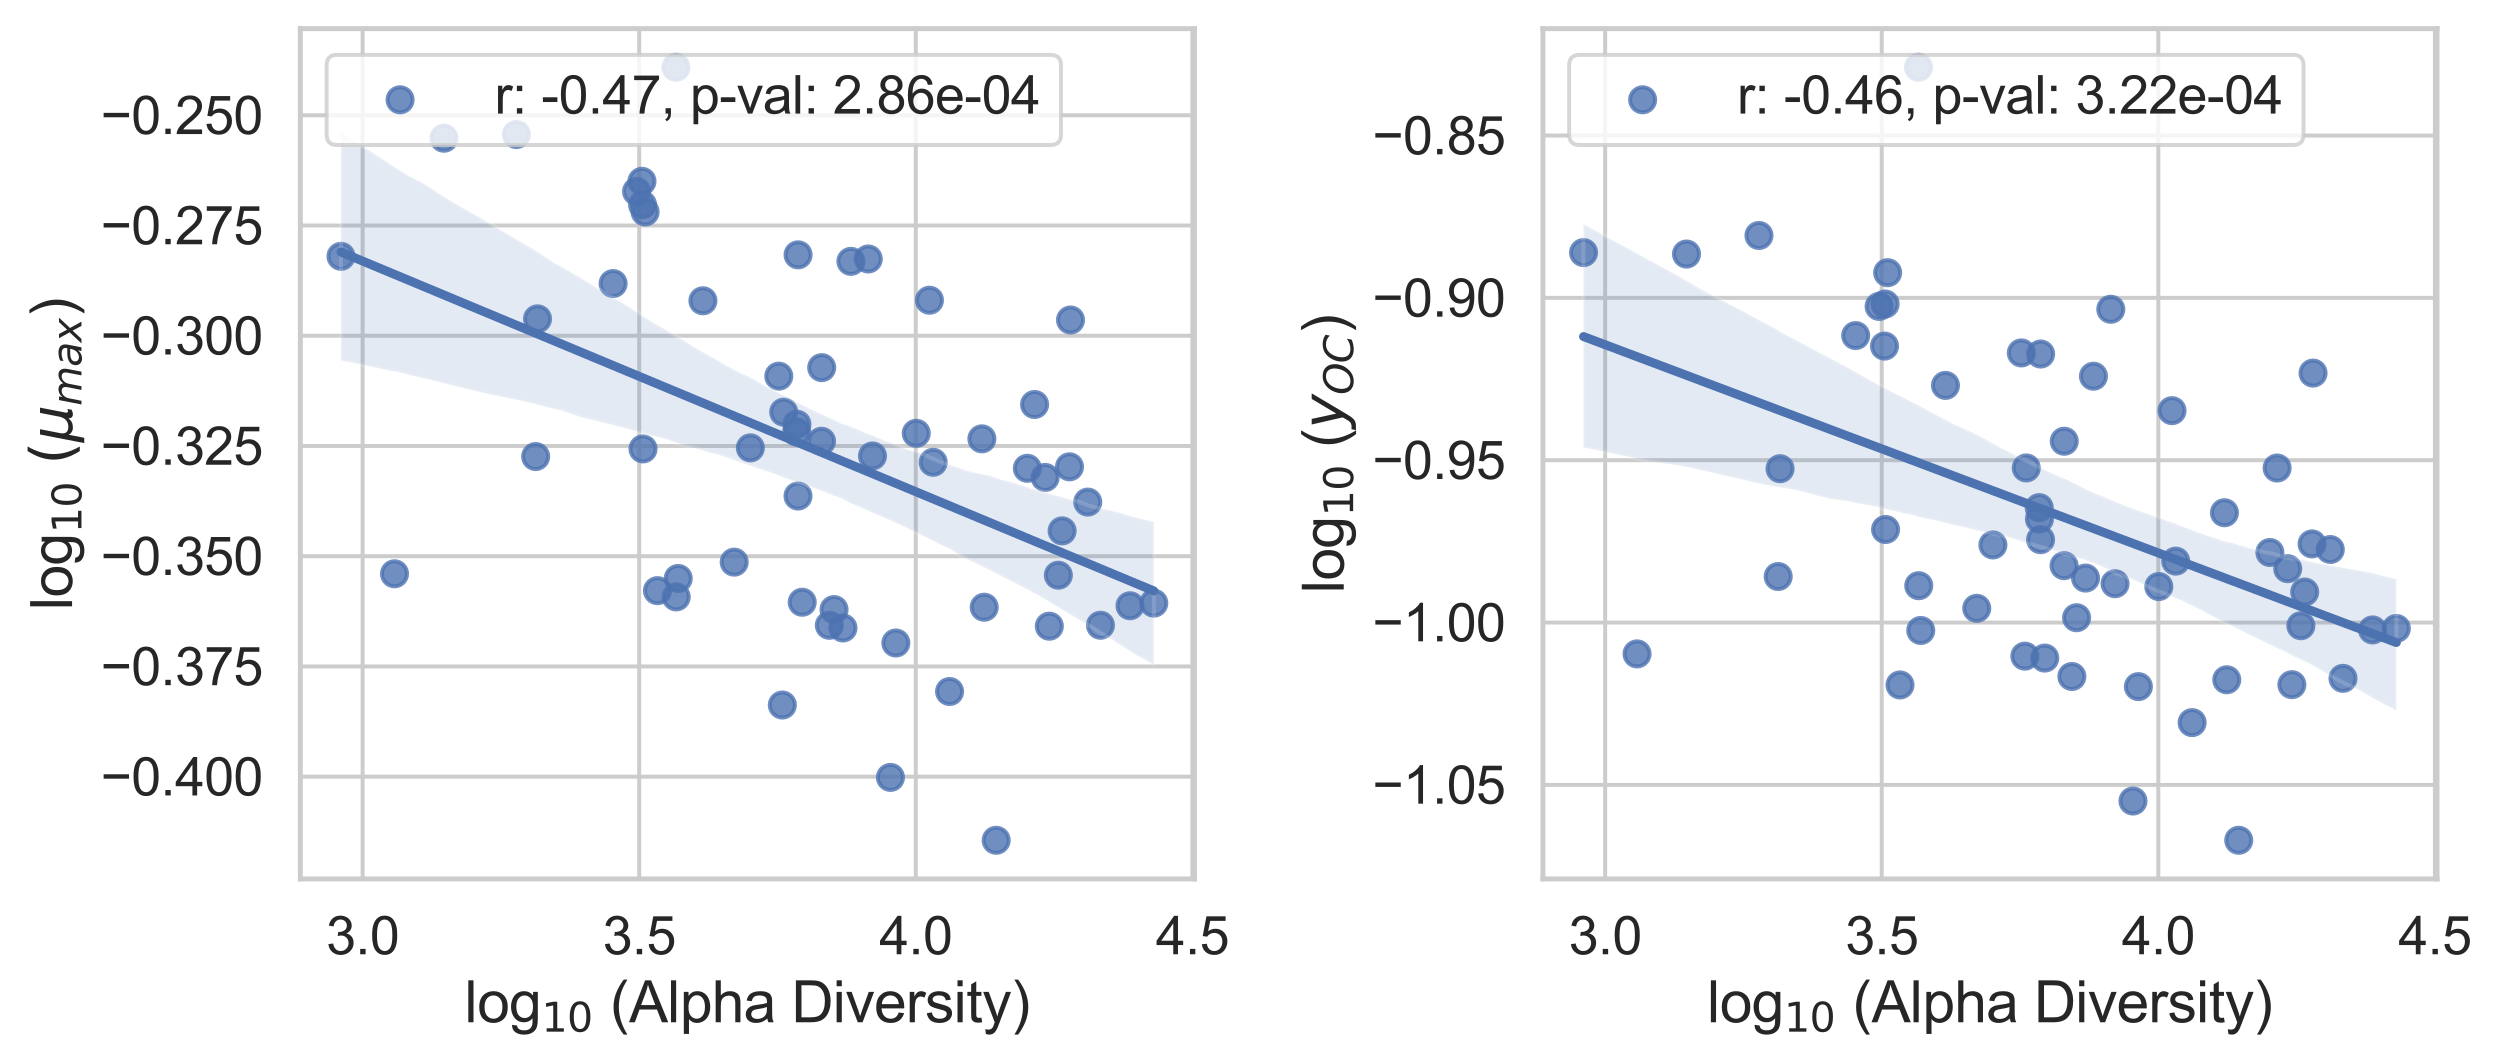 <?xml version="1.0" encoding="utf-8" standalone="no"?>
<!DOCTYPE svg PUBLIC "-//W3C//DTD SVG 1.1//EN"
  "http://www.w3.org/Graphics/SVG/1.1/DTD/svg11.dtd">
<svg xmlns:xlink="http://www.w3.org/1999/xlink" width="628.818pt" height="267.528pt" viewBox="0 0 628.818 267.528" xmlns="http://www.w3.org/2000/svg" version="1.1">
 <defs>
  <style type="text/css">*{stroke-linejoin: round; stroke-linecap: butt}</style>
 </defs>
 <g id="figure_1">
  <g id="patch_1">
   <path d="M 0 267.528 
L 628.818 267.528 
L 628.818 0 
L 0 0 
z
" style="fill: #ffffff"/>
  </g>
  <g id="axes_1">
   <g id="patch_2">
    <path d="M 75.55 221.076 
L 300.432 221.076 
L 300.432 7.2 
L 75.55 7.2 
z
" style="fill: #ffffff"/>
   </g>
   <g id="matplotlib.axis_1">
    <g id="xtick_1">
     <g id="line2d_1">
      <path d="M 91.206 221.076 
L 91.206 7.2 
" clip-path="url(#pece9965782)" style="fill: none; stroke: #cccccc; stroke-linecap: round"/>
     </g>
     <g id="text_1">
      <!-- 3.0 -->
      <g style="fill: #262626" transform="translate(82.032 240.024) scale(0.132 -0.132)">
       <defs>
        <path id="ArialMT-33" d="M 269 1209 
L 831 1284 
Q 928 806 1161 595 
Q 1394 384 1728 384 
Q 2125 384 2398 659 
Q 2672 934 2672 1341 
Q 2672 1728 2419 1979 
Q 2166 2231 1775 2231 
Q 1616 2231 1378 2169 
L 1441 2663 
Q 1497 2656 1531 2656 
Q 1891 2656 2178 2843 
Q 2466 3031 2466 3422 
Q 2466 3731 2256 3934 
Q 2047 4138 1716 4138 
Q 1388 4138 1169 3931 
Q 950 3725 888 3313 
L 325 3413 
Q 428 3978 793 4289 
Q 1159 4600 1703 4600 
Q 2078 4600 2393 4439 
Q 2709 4278 2876 4000 
Q 3044 3722 3044 3409 
Q 3044 3113 2884 2869 
Q 2725 2625 2413 2481 
Q 2819 2388 3044 2092 
Q 3269 1797 3269 1353 
Q 3269 753 2831 336 
Q 2394 -81 1725 -81 
Q 1122 -81 723 278 
Q 325 638 269 1209 
z
" transform="scale(0.016)"/>
        <path id="ArialMT-2e" d="M 581 0 
L 581 641 
L 1222 641 
L 1222 0 
L 581 0 
z
" transform="scale(0.016)"/>
        <path id="ArialMT-30" d="M 266 2259 
Q 266 3072 433 3567 
Q 600 4063 929 4331 
Q 1259 4600 1759 4600 
Q 2128 4600 2406 4451 
Q 2684 4303 2865 4023 
Q 3047 3744 3150 3342 
Q 3253 2941 3253 2259 
Q 3253 1453 3087 958 
Q 2922 463 2592 192 
Q 2263 -78 1759 -78 
Q 1097 -78 719 397 
Q 266 969 266 2259 
z
M 844 2259 
Q 844 1131 1108 757 
Q 1372 384 1759 384 
Q 2147 384 2411 759 
Q 2675 1134 2675 2259 
Q 2675 3391 2411 3762 
Q 2147 4134 1753 4134 
Q 1366 4134 1134 3806 
Q 844 3388 844 2259 
z
" transform="scale(0.016)"/>
       </defs>
       <use xlink:href="#ArialMT-33"/>
       <use xlink:href="#ArialMT-2e" transform="translate(55.615 0)"/>
       <use xlink:href="#ArialMT-30" transform="translate(83.398 0)"/>
      </g>
     </g>
    </g>
    <g id="xtick_2">
     <g id="line2d_2">
      <path d="M 160.774 221.076 
L 160.774 7.2 
" clip-path="url(#pece9965782)" style="fill: none; stroke: #cccccc; stroke-linecap: round"/>
     </g>
     <g id="text_2">
      <!-- 3.5 -->
      <g style="fill: #262626" transform="translate(151.6 240.024) scale(0.132 -0.132)">
       <defs>
        <path id="ArialMT-35" d="M 266 1200 
L 856 1250 
Q 922 819 1161 601 
Q 1400 384 1738 384 
Q 2144 384 2425 690 
Q 2706 997 2706 1503 
Q 2706 1984 2436 2262 
Q 2166 2541 1728 2541 
Q 1456 2541 1237 2417 
Q 1019 2294 894 2097 
L 366 2166 
L 809 4519 
L 3088 4519 
L 3088 3981 
L 1259 3981 
L 1013 2750 
Q 1425 3038 1878 3038 
Q 2478 3038 2890 2622 
Q 3303 2206 3303 1553 
Q 3303 931 2941 478 
Q 2500 -78 1738 -78 
Q 1113 -78 717 272 
Q 322 622 266 1200 
z
" transform="scale(0.016)"/>
       </defs>
       <use xlink:href="#ArialMT-33"/>
       <use xlink:href="#ArialMT-2e" transform="translate(55.615 0)"/>
       <use xlink:href="#ArialMT-35" transform="translate(83.398 0)"/>
      </g>
     </g>
    </g>
    <g id="xtick_3">
     <g id="line2d_3">
      <path d="M 230.342 221.076 
L 230.342 7.2 
" clip-path="url(#pece9965782)" style="fill: none; stroke: #cccccc; stroke-linecap: round"/>
     </g>
     <g id="text_3">
      <!-- 4.0 -->
      <g style="fill: #262626" transform="translate(221.168 240.024) scale(0.132 -0.132)">
       <defs>
        <path id="ArialMT-34" d="M 2069 0 
L 2069 1097 
L 81 1097 
L 81 1613 
L 2172 4581 
L 2631 4581 
L 2631 1613 
L 3250 1613 
L 3250 1097 
L 2631 1097 
L 2631 0 
L 2069 0 
z
M 2069 1613 
L 2069 3678 
L 634 1613 
L 2069 1613 
z
" transform="scale(0.016)"/>
       </defs>
       <use xlink:href="#ArialMT-34"/>
       <use xlink:href="#ArialMT-2e" transform="translate(55.615 0)"/>
       <use xlink:href="#ArialMT-30" transform="translate(83.398 0)"/>
      </g>
     </g>
    </g>
    <g id="xtick_4">
     <g id="line2d_4">
      <path d="M 299.91 221.076 
L 299.91 7.2 
" clip-path="url(#pece9965782)" style="fill: none; stroke: #cccccc; stroke-linecap: round"/>
     </g>
     <g id="text_4">
      <!-- 4.5 -->
      <g style="fill: #262626" transform="translate(290.736 240.024) scale(0.132 -0.132)">
       <use xlink:href="#ArialMT-34"/>
       <use xlink:href="#ArialMT-2e" transform="translate(55.615 0)"/>
       <use xlink:href="#ArialMT-35" transform="translate(83.398 0)"/>
      </g>
     </g>
    </g>
    <g id="text_5">
     <!-- log$_{10}$ (Alpha Diversity) -->
     <g style="fill: #262626" transform="translate(116.855 257.16) scale(0.144 -0.144)">
      <defs>
       <path id="ArialMT-6c" d="M 409 0 
L 409 4581 
L 972 4581 
L 972 0 
L 409 0 
z
" transform="scale(0.016)"/>
       <path id="ArialMT-6f" d="M 213 1659 
Q 213 2581 725 3025 
Q 1153 3394 1769 3394 
Q 2453 3394 2887 2945 
Q 3322 2497 3322 1706 
Q 3322 1066 3130 698 
Q 2938 331 2570 128 
Q 2203 -75 1769 -75 
Q 1072 -75 642 372 
Q 213 819 213 1659 
z
M 791 1659 
Q 791 1022 1069 705 
Q 1347 388 1769 388 
Q 2188 388 2466 706 
Q 2744 1025 2744 1678 
Q 2744 2294 2464 2611 
Q 2184 2928 1769 2928 
Q 1347 2928 1069 2612 
Q 791 2297 791 1659 
z
" transform="scale(0.016)"/>
       <path id="ArialMT-67" d="M 319 -275 
L 866 -356 
Q 900 -609 1056 -725 
Q 1266 -881 1628 -881 
Q 2019 -881 2231 -725 
Q 2444 -569 2519 -288 
Q 2563 -116 2559 434 
Q 2191 0 1641 0 
Q 956 0 581 494 
Q 206 988 206 1678 
Q 206 2153 378 2554 
Q 550 2956 876 3175 
Q 1203 3394 1644 3394 
Q 2231 3394 2613 2919 
L 2613 3319 
L 3131 3319 
L 3131 450 
Q 3131 -325 2973 -648 
Q 2816 -972 2473 -1159 
Q 2131 -1347 1631 -1347 
Q 1038 -1347 672 -1080 
Q 306 -813 319 -275 
z
M 784 1719 
Q 784 1066 1043 766 
Q 1303 466 1694 466 
Q 2081 466 2343 764 
Q 2606 1063 2606 1700 
Q 2606 2309 2336 2618 
Q 2066 2928 1684 2928 
Q 1309 2928 1046 2623 
Q 784 2319 784 1719 
z
" transform="scale(0.016)"/>
       <path id="DejaVuSans-31" d="M 794 531 
L 1825 531 
L 1825 4091 
L 703 3866 
L 703 4441 
L 1819 4666 
L 2450 4666 
L 2450 531 
L 3481 531 
L 3481 0 
L 794 0 
L 794 531 
z
" transform="scale(0.016)"/>
       <path id="DejaVuSans-30" d="M 2034 4250 
Q 1547 4250 1301 3770 
Q 1056 3291 1056 2328 
Q 1056 1369 1301 889 
Q 1547 409 2034 409 
Q 2525 409 2770 889 
Q 3016 1369 3016 2328 
Q 3016 3291 2770 3770 
Q 2525 4250 2034 4250 
z
M 2034 4750 
Q 2819 4750 3233 4129 
Q 3647 3509 3647 2328 
Q 3647 1150 3233 529 
Q 2819 -91 2034 -91 
Q 1250 -91 836 529 
Q 422 1150 422 2328 
Q 422 3509 836 4129 
Q 1250 4750 2034 4750 
z
" transform="scale(0.016)"/>
       <path id="ArialMT-20" transform="scale(0.016)"/>
       <path id="ArialMT-28" d="M 1497 -1347 
Q 1031 -759 709 28 
Q 388 816 388 1659 
Q 388 2403 628 3084 
Q 909 3875 1497 4659 
L 1900 4659 
Q 1522 4009 1400 3731 
Q 1209 3300 1100 2831 
Q 966 2247 966 1656 
Q 966 153 1900 -1347 
L 1497 -1347 
z
" transform="scale(0.016)"/>
       <path id="ArialMT-41" d="M -9 0 
L 1750 4581 
L 2403 4581 
L 4278 0 
L 3588 0 
L 3053 1388 
L 1138 1388 
L 634 0 
L -9 0 
z
M 1313 1881 
L 2866 1881 
L 2388 3150 
Q 2169 3728 2063 4100 
Q 1975 3659 1816 3225 
L 1313 1881 
z
" transform="scale(0.016)"/>
       <path id="ArialMT-70" d="M 422 -1272 
L 422 3319 
L 934 3319 
L 934 2888 
Q 1116 3141 1344 3267 
Q 1572 3394 1897 3394 
Q 2322 3394 2647 3175 
Q 2972 2956 3137 2557 
Q 3303 2159 3303 1684 
Q 3303 1175 3120 767 
Q 2938 359 2589 142 
Q 2241 -75 1856 -75 
Q 1575 -75 1351 44 
Q 1128 163 984 344 
L 984 -1272 
L 422 -1272 
z
M 931 1641 
Q 931 1000 1190 694 
Q 1450 388 1819 388 
Q 2194 388 2461 705 
Q 2728 1022 2728 1688 
Q 2728 2322 2467 2637 
Q 2206 2953 1844 2953 
Q 1484 2953 1207 2617 
Q 931 2281 931 1641 
z
" transform="scale(0.016)"/>
       <path id="ArialMT-68" d="M 422 0 
L 422 4581 
L 984 4581 
L 984 2938 
Q 1378 3394 1978 3394 
Q 2347 3394 2619 3248 
Q 2891 3103 3008 2847 
Q 3125 2591 3125 2103 
L 3125 0 
L 2563 0 
L 2563 2103 
Q 2563 2525 2380 2717 
Q 2197 2909 1863 2909 
Q 1613 2909 1392 2779 
Q 1172 2650 1078 2428 
Q 984 2206 984 1816 
L 984 0 
L 422 0 
z
" transform="scale(0.016)"/>
       <path id="ArialMT-61" d="M 2588 409 
Q 2275 144 1986 34 
Q 1697 -75 1366 -75 
Q 819 -75 525 192 
Q 231 459 231 875 
Q 231 1119 342 1320 
Q 453 1522 633 1644 
Q 813 1766 1038 1828 
Q 1203 1872 1538 1913 
Q 2219 1994 2541 2106 
Q 2544 2222 2544 2253 
Q 2544 2597 2384 2738 
Q 2169 2928 1744 2928 
Q 1347 2928 1158 2789 
Q 969 2650 878 2297 
L 328 2372 
Q 403 2725 575 2942 
Q 747 3159 1072 3276 
Q 1397 3394 1825 3394 
Q 2250 3394 2515 3294 
Q 2781 3194 2906 3042 
Q 3031 2891 3081 2659 
Q 3109 2516 3109 2141 
L 3109 1391 
Q 3109 606 3145 398 
Q 3181 191 3288 0 
L 2700 0 
Q 2613 175 2588 409 
z
M 2541 1666 
Q 2234 1541 1622 1453 
Q 1275 1403 1131 1340 
Q 988 1278 909 1158 
Q 831 1038 831 891 
Q 831 666 1001 516 
Q 1172 366 1500 366 
Q 1825 366 2078 508 
Q 2331 650 2450 897 
Q 2541 1088 2541 1459 
L 2541 1666 
z
" transform="scale(0.016)"/>
       <path id="ArialMT-44" d="M 494 0 
L 494 4581 
L 2072 4581 
Q 2606 4581 2888 4516 
Q 3281 4425 3559 4188 
Q 3922 3881 4101 3404 
Q 4281 2928 4281 2316 
Q 4281 1794 4159 1391 
Q 4038 988 3847 723 
Q 3656 459 3429 307 
Q 3203 156 2883 78 
Q 2563 0 2147 0 
L 494 0 
z
M 1100 541 
L 2078 541 
Q 2531 541 2789 625 
Q 3047 709 3200 863 
Q 3416 1078 3536 1442 
Q 3656 1806 3656 2325 
Q 3656 3044 3420 3430 
Q 3184 3816 2847 3947 
Q 2603 4041 2063 4041 
L 1100 4041 
L 1100 541 
z
" transform="scale(0.016)"/>
       <path id="ArialMT-69" d="M 425 3934 
L 425 4581 
L 988 4581 
L 988 3934 
L 425 3934 
z
M 425 0 
L 425 3319 
L 988 3319 
L 988 0 
L 425 0 
z
" transform="scale(0.016)"/>
       <path id="ArialMT-76" d="M 1344 0 
L 81 3319 
L 675 3319 
L 1388 1331 
Q 1503 1009 1600 663 
Q 1675 925 1809 1294 
L 2547 3319 
L 3125 3319 
L 1869 0 
L 1344 0 
z
" transform="scale(0.016)"/>
       <path id="ArialMT-65" d="M 2694 1069 
L 3275 997 
Q 3138 488 2766 206 
Q 2394 -75 1816 -75 
Q 1088 -75 661 373 
Q 234 822 234 1631 
Q 234 2469 665 2931 
Q 1097 3394 1784 3394 
Q 2450 3394 2872 2941 
Q 3294 2488 3294 1666 
Q 3294 1616 3291 1516 
L 816 1516 
Q 847 969 1125 678 
Q 1403 388 1819 388 
Q 2128 388 2347 550 
Q 2566 713 2694 1069 
z
M 847 1978 
L 2700 1978 
Q 2663 2397 2488 2606 
Q 2219 2931 1791 2931 
Q 1403 2931 1139 2672 
Q 875 2413 847 1978 
z
" transform="scale(0.016)"/>
       <path id="ArialMT-72" d="M 416 0 
L 416 3319 
L 922 3319 
L 922 2816 
Q 1116 3169 1280 3281 
Q 1444 3394 1641 3394 
Q 1925 3394 2219 3213 
L 2025 2691 
Q 1819 2813 1613 2813 
Q 1428 2813 1281 2702 
Q 1134 2591 1072 2394 
Q 978 2094 978 1738 
L 978 0 
L 416 0 
z
" transform="scale(0.016)"/>
       <path id="ArialMT-73" d="M 197 991 
L 753 1078 
Q 800 744 1014 566 
Q 1228 388 1613 388 
Q 2000 388 2187 545 
Q 2375 703 2375 916 
Q 2375 1106 2209 1216 
Q 2094 1291 1634 1406 
Q 1016 1563 777 1677 
Q 538 1791 414 1992 
Q 291 2194 291 2438 
Q 291 2659 392 2848 
Q 494 3038 669 3163 
Q 800 3259 1026 3326 
Q 1253 3394 1513 3394 
Q 1903 3394 2198 3281 
Q 2494 3169 2634 2976 
Q 2775 2784 2828 2463 
L 2278 2388 
Q 2241 2644 2061 2787 
Q 1881 2931 1553 2931 
Q 1166 2931 1000 2803 
Q 834 2675 834 2503 
Q 834 2394 903 2306 
Q 972 2216 1119 2156 
Q 1203 2125 1616 2013 
Q 2213 1853 2448 1751 
Q 2684 1650 2818 1456 
Q 2953 1263 2953 975 
Q 2953 694 2789 445 
Q 2625 197 2315 61 
Q 2006 -75 1616 -75 
Q 969 -75 630 194 
Q 291 463 197 991 
z
" transform="scale(0.016)"/>
       <path id="ArialMT-74" d="M 1650 503 
L 1731 6 
Q 1494 -44 1306 -44 
Q 1000 -44 831 53 
Q 663 150 594 308 
Q 525 466 525 972 
L 525 2881 
L 113 2881 
L 113 3319 
L 525 3319 
L 525 4141 
L 1084 4478 
L 1084 3319 
L 1650 3319 
L 1650 2881 
L 1084 2881 
L 1084 941 
Q 1084 700 1114 631 
Q 1144 563 1211 522 
Q 1278 481 1403 481 
Q 1497 481 1650 503 
z
" transform="scale(0.016)"/>
       <path id="ArialMT-79" d="M 397 -1278 
L 334 -750 
Q 519 -800 656 -800 
Q 844 -800 956 -737 
Q 1069 -675 1141 -563 
Q 1194 -478 1313 -144 
Q 1328 -97 1363 -6 
L 103 3319 
L 709 3319 
L 1400 1397 
Q 1534 1031 1641 628 
Q 1738 1016 1872 1384 
L 2581 3319 
L 3144 3319 
L 1881 -56 
Q 1678 -603 1566 -809 
Q 1416 -1088 1222 -1217 
Q 1028 -1347 759 -1347 
Q 597 -1347 397 -1278 
z
" transform="scale(0.016)"/>
       <path id="ArialMT-29" d="M 791 -1347 
L 388 -1347 
Q 1322 153 1322 1656 
Q 1322 2244 1188 2822 
Q 1081 3291 891 3722 
Q 769 4003 388 4659 
L 791 4659 
Q 1378 3875 1659 3084 
Q 1900 2403 1900 1659 
Q 1900 816 1576 28 
Q 1253 -759 791 -1347 
z
" transform="scale(0.016)"/>
      </defs>
      <use xlink:href="#ArialMT-6c" transform="translate(0 0.203)"/>
      <use xlink:href="#ArialMT-6f" transform="translate(22.217 0.203)"/>
      <use xlink:href="#ArialMT-67" transform="translate(77.832 0.203)"/>
      <use xlink:href="#DejaVuSans-31" transform="translate(134.404 -16.203) scale(0.7)"/>
      <use xlink:href="#DejaVuSans-30" transform="translate(178.94 -16.203) scale(0.7)"/>
      <use xlink:href="#ArialMT-20" transform="translate(226.211 0.203)"/>
      <use xlink:href="#ArialMT-28" transform="translate(253.994 0.203)"/>
      <use xlink:href="#ArialMT-41" transform="translate(287.295 0.203)"/>
      <use xlink:href="#ArialMT-6c" transform="translate(353.994 0.203)"/>
      <use xlink:href="#ArialMT-70" transform="translate(376.211 0.203)"/>
      <use xlink:href="#ArialMT-68" transform="translate(431.826 0.203)"/>
      <use xlink:href="#ArialMT-61" transform="translate(487.441 0.203)"/>
      <use xlink:href="#ArialMT-20" transform="translate(543.057 0.203)"/>
      <use xlink:href="#ArialMT-44" transform="translate(570.84 0.203)"/>
      <use xlink:href="#ArialMT-69" transform="translate(643.057 0.203)"/>
      <use xlink:href="#ArialMT-76" transform="translate(665.273 0.203)"/>
      <use xlink:href="#ArialMT-65" transform="translate(715.273 0.203)"/>
      <use xlink:href="#ArialMT-72" transform="translate(770.889 0.203)"/>
      <use xlink:href="#ArialMT-73" transform="translate(804.189 0.203)"/>
      <use xlink:href="#ArialMT-69" transform="translate(854.189 0.203)"/>
      <use xlink:href="#ArialMT-74" transform="translate(876.406 0.203)"/>
      <use xlink:href="#ArialMT-79" transform="translate(904.189 0.203)"/>
      <use xlink:href="#ArialMT-29" transform="translate(954.189 0.203)"/>
     </g>
    </g>
   </g>
   <g id="matplotlib.axis_2">
    <g id="ytick_1">
     <g id="line2d_5">
      <path d="M 75.55 195.35 
L 300.432 195.35 
" clip-path="url(#pece9965782)" style="fill: none; stroke: #cccccc; stroke-linecap: round"/>
     </g>
     <g id="text_6">
      <!-- −0.400 -->
      <g style="fill: #262626" transform="translate(25.312 200.074) scale(0.132 -0.132)">
       <defs>
        <path id="ArialMT-2212" d="M 3381 1997 
L 356 1997 
L 356 2522 
L 3381 2522 
L 3381 1997 
z
" transform="scale(0.016)"/>
       </defs>
       <use xlink:href="#ArialMT-2212"/>
       <use xlink:href="#ArialMT-30" transform="translate(58.398 0)"/>
       <use xlink:href="#ArialMT-2e" transform="translate(114.014 0)"/>
       <use xlink:href="#ArialMT-34" transform="translate(141.797 0)"/>
       <use xlink:href="#ArialMT-30" transform="translate(197.412 0)"/>
       <use xlink:href="#ArialMT-30" transform="translate(253.027 0)"/>
      </g>
     </g>
    </g>
    <g id="ytick_2">
     <g id="line2d_6">
      <path d="M 75.55 167.623 
L 300.432 167.623 
" clip-path="url(#pece9965782)" style="fill: none; stroke: #cccccc; stroke-linecap: round"/>
     </g>
     <g id="text_7">
      <!-- −0.375 -->
      <g style="fill: #262626" transform="translate(25.312 172.347) scale(0.132 -0.132)">
       <defs>
        <path id="ArialMT-37" d="M 303 3981 
L 303 4522 
L 3269 4522 
L 3269 4084 
Q 2831 3619 2401 2847 
Q 1972 2075 1738 1259 
Q 1569 684 1522 0 
L 944 0 
Q 953 541 1156 1306 
Q 1359 2072 1739 2783 
Q 2119 3494 2547 3981 
L 303 3981 
z
" transform="scale(0.016)"/>
       </defs>
       <use xlink:href="#ArialMT-2212"/>
       <use xlink:href="#ArialMT-30" transform="translate(58.398 0)"/>
       <use xlink:href="#ArialMT-2e" transform="translate(114.014 0)"/>
       <use xlink:href="#ArialMT-33" transform="translate(141.797 0)"/>
       <use xlink:href="#ArialMT-37" transform="translate(197.412 0)"/>
       <use xlink:href="#ArialMT-35" transform="translate(253.027 0)"/>
      </g>
     </g>
    </g>
    <g id="ytick_3">
     <g id="line2d_7">
      <path d="M 75.55 139.896 
L 300.432 139.896 
" clip-path="url(#pece9965782)" style="fill: none; stroke: #cccccc; stroke-linecap: round"/>
     </g>
     <g id="text_8">
      <!-- −0.350 -->
      <g style="fill: #262626" transform="translate(25.312 144.621) scale(0.132 -0.132)">
       <use xlink:href="#ArialMT-2212"/>
       <use xlink:href="#ArialMT-30" transform="translate(58.398 0)"/>
       <use xlink:href="#ArialMT-2e" transform="translate(114.014 0)"/>
       <use xlink:href="#ArialMT-33" transform="translate(141.797 0)"/>
       <use xlink:href="#ArialMT-35" transform="translate(197.412 0)"/>
       <use xlink:href="#ArialMT-30" transform="translate(253.027 0)"/>
      </g>
     </g>
    </g>
    <g id="ytick_4">
     <g id="line2d_8">
      <path d="M 75.55 112.17 
L 300.432 112.17 
" clip-path="url(#pece9965782)" style="fill: none; stroke: #cccccc; stroke-linecap: round"/>
     </g>
     <g id="text_9">
      <!-- −0.325 -->
      <g style="fill: #262626" transform="translate(25.312 116.894) scale(0.132 -0.132)">
       <defs>
        <path id="ArialMT-32" d="M 3222 541 
L 3222 0 
L 194 0 
Q 188 203 259 391 
Q 375 700 629 1000 
Q 884 1300 1366 1694 
Q 2113 2306 2375 2664 
Q 2638 3022 2638 3341 
Q 2638 3675 2398 3904 
Q 2159 4134 1775 4134 
Q 1369 4134 1125 3890 
Q 881 3647 878 3216 
L 300 3275 
Q 359 3922 746 4261 
Q 1134 4600 1788 4600 
Q 2447 4600 2831 4234 
Q 3216 3869 3216 3328 
Q 3216 3053 3103 2787 
Q 2991 2522 2730 2228 
Q 2469 1934 1863 1422 
Q 1356 997 1212 845 
Q 1069 694 975 541 
L 3222 541 
z
" transform="scale(0.016)"/>
       </defs>
       <use xlink:href="#ArialMT-2212"/>
       <use xlink:href="#ArialMT-30" transform="translate(58.398 0)"/>
       <use xlink:href="#ArialMT-2e" transform="translate(114.014 0)"/>
       <use xlink:href="#ArialMT-33" transform="translate(141.797 0)"/>
       <use xlink:href="#ArialMT-32" transform="translate(197.412 0)"/>
       <use xlink:href="#ArialMT-35" transform="translate(253.027 0)"/>
      </g>
     </g>
    </g>
    <g id="ytick_5">
     <g id="line2d_9">
      <path d="M 75.55 84.443 
L 300.432 84.443 
" clip-path="url(#pece9965782)" style="fill: none; stroke: #cccccc; stroke-linecap: round"/>
     </g>
     <g id="text_10">
      <!-- −0.300 -->
      <g style="fill: #262626" transform="translate(25.312 89.167) scale(0.132 -0.132)">
       <use xlink:href="#ArialMT-2212"/>
       <use xlink:href="#ArialMT-30" transform="translate(58.398 0)"/>
       <use xlink:href="#ArialMT-2e" transform="translate(114.014 0)"/>
       <use xlink:href="#ArialMT-33" transform="translate(141.797 0)"/>
       <use xlink:href="#ArialMT-30" transform="translate(197.412 0)"/>
       <use xlink:href="#ArialMT-30" transform="translate(253.027 0)"/>
      </g>
     </g>
    </g>
    <g id="ytick_6">
     <g id="line2d_10">
      <path d="M 75.55 56.716 
L 300.432 56.716 
" clip-path="url(#pece9965782)" style="fill: none; stroke: #cccccc; stroke-linecap: round"/>
     </g>
     <g id="text_11">
      <!-- −0.275 -->
      <g style="fill: #262626" transform="translate(25.312 61.44) scale(0.132 -0.132)">
       <use xlink:href="#ArialMT-2212"/>
       <use xlink:href="#ArialMT-30" transform="translate(58.398 0)"/>
       <use xlink:href="#ArialMT-2e" transform="translate(114.014 0)"/>
       <use xlink:href="#ArialMT-32" transform="translate(141.797 0)"/>
       <use xlink:href="#ArialMT-37" transform="translate(197.412 0)"/>
       <use xlink:href="#ArialMT-35" transform="translate(253.027 0)"/>
      </g>
     </g>
    </g>
    <g id="ytick_7">
     <g id="line2d_11">
      <path d="M 75.55 28.99 
L 300.432 28.99 
" clip-path="url(#pece9965782)" style="fill: none; stroke: #cccccc; stroke-linecap: round"/>
     </g>
     <g id="text_12">
      <!-- −0.250 -->
      <g style="fill: #262626" transform="translate(25.312 33.714) scale(0.132 -0.132)">
       <use xlink:href="#ArialMT-2212"/>
       <use xlink:href="#ArialMT-30" transform="translate(58.398 0)"/>
       <use xlink:href="#ArialMT-2e" transform="translate(114.014 0)"/>
       <use xlink:href="#ArialMT-32" transform="translate(141.797 0)"/>
       <use xlink:href="#ArialMT-35" transform="translate(197.412 0)"/>
       <use xlink:href="#ArialMT-30" transform="translate(253.027 0)"/>
      </g>
     </g>
    </g>
    <g id="text_13">
     <!-- log$_{10}$ $(\mu_{max}$) -->
     <g style="fill: #262626" transform="translate(18.144 153.45) rotate(-90) scale(0.144 -0.144)">
      <defs>
       <path id="DejaVuSans-28" d="M 1984 4856 
Q 1566 4138 1362 3434 
Q 1159 2731 1159 2009 
Q 1159 1288 1364 580 
Q 1569 -128 1984 -844 
L 1484 -844 
Q 1016 -109 783 600 
Q 550 1309 550 2009 
Q 550 2706 781 3412 
Q 1013 4119 1484 4856 
L 1984 4856 
z
" transform="scale(0.016)"/>
       <path id="DejaVuSans-Oblique-3bc" d="M -84 -1331 
L 856 3500 
L 1434 3500 
L 1009 1322 
Q 997 1256 987 1175 
Q 978 1094 978 1013 
Q 978 722 1161 565 
Q 1344 409 1684 409 
Q 2147 409 2431 671 
Q 2716 934 2816 1459 
L 3213 3500 
L 3788 3500 
L 3266 809 
Q 3253 750 3248 706 
Q 3244 663 3244 628 
Q 3244 531 3283 486 
Q 3322 441 3406 441 
Q 3438 441 3492 456 
Q 3547 472 3647 513 
L 3559 50 
Q 3422 -19 3297 -55 
Q 3172 -91 3053 -91 
Q 2847 -91 2730 40 
Q 2613 172 2613 403 
Q 2438 153 2195 31 
Q 1953 -91 1625 -91 
Q 1334 -91 1117 43 
Q 900 178 831 397 
L 494 -1331 
L -84 -1331 
z
" transform="scale(0.016)"/>
       <path id="DejaVuSans-Oblique-6d" d="M 5747 2113 
L 5338 0 
L 4763 0 
L 5166 2094 
Q 5191 2228 5203 2325 
Q 5216 2422 5216 2491 
Q 5216 2772 5059 2928 
Q 4903 3084 4622 3084 
Q 4203 3084 3875 2770 
Q 3547 2456 3450 1953 
L 3066 0 
L 2491 0 
L 2900 2094 
Q 2925 2209 2937 2307 
Q 2950 2406 2950 2484 
Q 2950 2769 2794 2926 
Q 2638 3084 2363 3084 
Q 1938 3084 1609 2770 
Q 1281 2456 1184 1953 
L 800 0 
L 225 0 
L 909 3500 
L 1484 3500 
L 1375 2956 
Q 1609 3263 1923 3423 
Q 2238 3584 2597 3584 
Q 2978 3584 3223 3384 
Q 3469 3184 3519 2828 
Q 3781 3197 4126 3390 
Q 4472 3584 4856 3584 
Q 5306 3584 5551 3325 
Q 5797 3066 5797 2591 
Q 5797 2488 5784 2364 
Q 5772 2241 5747 2113 
z
" transform="scale(0.016)"/>
       <path id="DejaVuSans-Oblique-61" d="M 3438 1997 
L 3047 0 
L 2472 0 
L 2578 531 
Q 2325 219 2001 64 
Q 1678 -91 1281 -91 
Q 834 -91 548 182 
Q 263 456 263 884 
Q 263 1497 752 1853 
Q 1241 2209 2100 2209 
L 2900 2209 
L 2931 2363 
Q 2938 2388 2941 2417 
Q 2944 2447 2944 2509 
Q 2944 2788 2717 2942 
Q 2491 3097 2081 3097 
Q 1800 3097 1504 3025 
Q 1209 2953 897 2809 
L 997 3341 
Q 1322 3463 1633 3523 
Q 1944 3584 2234 3584 
Q 2853 3584 3176 3315 
Q 3500 3047 3500 2534 
Q 3500 2431 3484 2292 
Q 3469 2153 3438 1997 
z
M 2816 1759 
L 2241 1759 
Q 1534 1759 1195 1570 
Q 856 1381 856 984 
Q 856 709 1029 553 
Q 1203 397 1509 397 
Q 1978 397 2328 733 
Q 2678 1069 2791 1631 
L 2816 1759 
z
" transform="scale(0.016)"/>
       <path id="DejaVuSans-Oblique-78" d="M 3841 3500 
L 2234 1784 
L 3219 0 
L 2559 0 
L 1819 1388 
L 531 0 
L -166 0 
L 1556 1844 
L 641 3500 
L 1300 3500 
L 1972 2234 
L 3144 3500 
L 3841 3500 
z
" transform="scale(0.016)"/>
      </defs>
      <use xlink:href="#ArialMT-6c" transform="translate(0 0.125)"/>
      <use xlink:href="#ArialMT-6f" transform="translate(22.217 0.125)"/>
      <use xlink:href="#ArialMT-67" transform="translate(77.832 0.125)"/>
      <use xlink:href="#DejaVuSans-31" transform="translate(134.404 -16.281) scale(0.7)"/>
      <use xlink:href="#DejaVuSans-30" transform="translate(178.94 -16.281) scale(0.7)"/>
      <use xlink:href="#ArialMT-20" transform="translate(226.211 0.125)"/>
      <use xlink:href="#DejaVuSans-28" transform="translate(253.994 0.125)"/>
      <use xlink:href="#DejaVuSans-Oblique-3bc" transform="translate(293.008 0.125)"/>
      <use xlink:href="#DejaVuSans-Oblique-6d" transform="translate(356.631 -16.281) scale(0.7)"/>
      <use xlink:href="#DejaVuSans-Oblique-61" transform="translate(424.819 -16.281) scale(0.7)"/>
      <use xlink:href="#DejaVuSans-Oblique-78" transform="translate(467.715 -16.281) scale(0.7)"/>
      <use xlink:href="#ArialMT-29" transform="translate(511.875 0.125)"/>
     </g>
    </g>
   </g>
   <g id="PathCollection_1">
    <defs>
     <path id="m5ec99cc28c" d="M 0 3.162 
C 0.839 3.162 1.643 2.829 2.236 2.236 
C 2.829 1.643 3.162 0.839 3.162 0 
C 3.162 -0.839 2.829 -1.643 2.236 -2.236 
C 1.643 -2.829 0.839 -3.162 0 -3.162 
C -0.839 -3.162 -1.643 -2.829 -2.236 -2.236 
C -2.829 -1.643 -3.162 -0.839 -3.162 0 
C -3.162 0.839 -2.829 1.643 -2.236 2.236 
C -1.643 2.829 -0.839 3.162 0 3.162 
z
" style="stroke: #4c72b0; stroke-opacity: 0.8"/>
    </defs>
    <g clip-path="url(#pece9965782)">
     <use xlink:href="#m5ec99cc28c" x="230.463" y="108.988" style="fill: #4c72b0; fill-opacity: 0.8; stroke: #4c72b0; stroke-opacity: 0.8"/>
     <use xlink:href="#m5ec99cc28c" x="263.933" y="157.505" style="fill: #4c72b0; fill-opacity: 0.8; stroke: #4c72b0; stroke-opacity: 0.8"/>
     <use xlink:href="#m5ec99cc28c" x="161.472" y="45.61" style="fill: #4c72b0; fill-opacity: 0.8; stroke: #4c72b0; stroke-opacity: 0.8"/>
     <use xlink:href="#m5ec99cc28c" x="85.772" y="64.472" style="fill: #4c72b0; fill-opacity: 0.8; stroke: #4c72b0; stroke-opacity: 0.8"/>
     <use xlink:href="#m5ec99cc28c" x="262.888" y="120.087" style="fill: #4c72b0; fill-opacity: 0.8; stroke: #4c72b0; stroke-opacity: 0.8"/>
     <use xlink:href="#m5ec99cc28c" x="258.406" y="117.79" style="fill: #4c72b0; fill-opacity: 0.8; stroke: #4c72b0; stroke-opacity: 0.8"/>
     <use xlink:href="#m5ec99cc28c" x="260.227" y="101.742" style="fill: #4c72b0; fill-opacity: 0.8; stroke: #4c72b0; stroke-opacity: 0.8"/>
     <use xlink:href="#m5ec99cc28c" x="170.589" y="145.499" style="fill: #4c72b0; fill-opacity: 0.8; stroke: #4c72b0; stroke-opacity: 0.8"/>
     <use xlink:href="#m5ec99cc28c" x="225.33" y="161.732" style="fill: #4c72b0; fill-opacity: 0.8; stroke: #4c72b0; stroke-opacity: 0.8"/>
     <use xlink:href="#m5ec99cc28c" x="233.783" y="75.515" style="fill: #4c72b0; fill-opacity: 0.8; stroke: #4c72b0; stroke-opacity: 0.8"/>
     <use xlink:href="#m5ec99cc28c" x="201.777" y="151.483" style="fill: #4c72b0; fill-opacity: 0.8; stroke: #4c72b0; stroke-opacity: 0.8"/>
     <use xlink:href="#m5ec99cc28c" x="269.009" y="117.416" style="fill: #4c72b0; fill-opacity: 0.8; stroke: #4c72b0; stroke-opacity: 0.8"/>
     <use xlink:href="#m5ec99cc28c" x="214.029" y="65.739" style="fill: #4c72b0; fill-opacity: 0.8; stroke: #4c72b0; stroke-opacity: 0.8"/>
     <use xlink:href="#m5ec99cc28c" x="200.385" y="108.663" style="fill: #4c72b0; fill-opacity: 0.8; stroke: #4c72b0; stroke-opacity: 0.8"/>
     <use xlink:href="#m5ec99cc28c" x="161.623" y="51.508" style="fill: #4c72b0; fill-opacity: 0.8; stroke: #4c72b0; stroke-opacity: 0.8"/>
     <use xlink:href="#m5ec99cc28c" x="170.018" y="16.922" style="fill: #4c72b0; fill-opacity: 0.8; stroke: #4c72b0; stroke-opacity: 0.8"/>
     <use xlink:href="#m5ec99cc28c" x="197.124" y="103.664" style="fill: #4c72b0; fill-opacity: 0.8; stroke: #4c72b0; stroke-opacity: 0.8"/>
     <use xlink:href="#m5ec99cc28c" x="184.668" y="141.39" style="fill: #4c72b0; fill-opacity: 0.8; stroke: #4c72b0; stroke-opacity: 0.8"/>
     <use xlink:href="#m5ec99cc28c" x="170.084" y="150.136" style="fill: #4c72b0; fill-opacity: 0.8; stroke: #4c72b0; stroke-opacity: 0.8"/>
     <use xlink:href="#m5ec99cc28c" x="111.667" y="34.766" style="fill: #4c72b0; fill-opacity: 0.8; stroke: #4c72b0; stroke-opacity: 0.8"/>
     <use xlink:href="#m5ec99cc28c" x="269.26" y="80.487" style="fill: #4c72b0; fill-opacity: 0.8; stroke: #4c72b0; stroke-opacity: 0.8"/>
     <use xlink:href="#m5ec99cc28c" x="176.805" y="75.653" style="fill: #4c72b0; fill-opacity: 0.8; stroke: #4c72b0; stroke-opacity: 0.8"/>
     <use xlink:href="#m5ec99cc28c" x="196.777" y="177.334" style="fill: #4c72b0; fill-opacity: 0.8; stroke: #4c72b0; stroke-opacity: 0.8"/>
     <use xlink:href="#m5ec99cc28c" x="212.033" y="157.948" style="fill: #4c72b0; fill-opacity: 0.8; stroke: #4c72b0; stroke-opacity: 0.8"/>
     <use xlink:href="#m5ec99cc28c" x="134.73" y="114.832" style="fill: #4c72b0; fill-opacity: 0.8; stroke: #4c72b0; stroke-opacity: 0.8"/>
     <use xlink:href="#m5ec99cc28c" x="206.637" y="110.989" style="fill: #4c72b0; fill-opacity: 0.8; stroke: #4c72b0; stroke-opacity: 0.8"/>
     <use xlink:href="#m5ec99cc28c" x="195.886" y="94.616" style="fill: #4c72b0; fill-opacity: 0.8; stroke: #4c72b0; stroke-opacity: 0.8"/>
     <use xlink:href="#m5ec99cc28c" x="135.198" y="80.205" style="fill: #4c72b0; fill-opacity: 0.8; stroke: #4c72b0; stroke-opacity: 0.8"/>
     <use xlink:href="#m5ec99cc28c" x="209.783" y="153.325" style="fill: #4c72b0; fill-opacity: 0.8; stroke: #4c72b0; stroke-opacity: 0.8"/>
     <use xlink:href="#m5ec99cc28c" x="208.6" y="157.284" style="fill: #4c72b0; fill-opacity: 0.8; stroke: #4c72b0; stroke-opacity: 0.8"/>
     <use xlink:href="#m5ec99cc28c" x="160.116" y="48.157" style="fill: #4c72b0; fill-opacity: 0.8; stroke: #4c72b0; stroke-opacity: 0.8"/>
     <use xlink:href="#m5ec99cc28c" x="99.23" y="144.325" style="fill: #4c72b0; fill-opacity: 0.8; stroke: #4c72b0; stroke-opacity: 0.8"/>
     <use xlink:href="#m5ec99cc28c" x="162.26" y="53.304" style="fill: #4c72b0; fill-opacity: 0.8; stroke: #4c72b0; stroke-opacity: 0.8"/>
     <use xlink:href="#m5ec99cc28c" x="200.741" y="64.095" style="fill: #4c72b0; fill-opacity: 0.8; stroke: #4c72b0; stroke-opacity: 0.8"/>
     <use xlink:href="#m5ec99cc28c" x="266.201" y="144.679" style="fill: #4c72b0; fill-opacity: 0.8; stroke: #4c72b0; stroke-opacity: 0.8"/>
     <use xlink:href="#m5ec99cc28c" x="206.682" y="92.47" style="fill: #4c72b0; fill-opacity: 0.8; stroke: #4c72b0; stroke-opacity: 0.8"/>
     <use xlink:href="#m5ec99cc28c" x="250.566" y="211.354" style="fill: #4c72b0; fill-opacity: 0.8; stroke: #4c72b0; stroke-opacity: 0.8"/>
     <use xlink:href="#m5ec99cc28c" x="290.21" y="151.703" style="fill: #4c72b0; fill-opacity: 0.8; stroke: #4c72b0; stroke-opacity: 0.8"/>
     <use xlink:href="#m5ec99cc28c" x="223.969" y="195.537" style="fill: #4c72b0; fill-opacity: 0.8; stroke: #4c72b0; stroke-opacity: 0.8"/>
     <use xlink:href="#m5ec99cc28c" x="219.453" y="114.691" style="fill: #4c72b0; fill-opacity: 0.8; stroke: #4c72b0; stroke-opacity: 0.8"/>
     <use xlink:href="#m5ec99cc28c" x="200.444" y="106.698" style="fill: #4c72b0; fill-opacity: 0.8; stroke: #4c72b0; stroke-opacity: 0.8"/>
     <use xlink:href="#m5ec99cc28c" x="129.895" y="33.836" style="fill: #4c72b0; fill-opacity: 0.8; stroke: #4c72b0; stroke-opacity: 0.8"/>
     <use xlink:href="#m5ec99cc28c" x="161.736" y="112.908" style="fill: #4c72b0; fill-opacity: 0.8; stroke: #4c72b0; stroke-opacity: 0.8"/>
     <use xlink:href="#m5ec99cc28c" x="247.556" y="152.736" style="fill: #4c72b0; fill-opacity: 0.8; stroke: #4c72b0; stroke-opacity: 0.8"/>
     <use xlink:href="#m5ec99cc28c" x="218.388" y="65.138" style="fill: #4c72b0; fill-opacity: 0.8; stroke: #4c72b0; stroke-opacity: 0.8"/>
     <use xlink:href="#m5ec99cc28c" x="234.718" y="116.279" style="fill: #4c72b0; fill-opacity: 0.8; stroke: #4c72b0; stroke-opacity: 0.8"/>
     <use xlink:href="#m5ec99cc28c" x="188.735" y="112.653" style="fill: #4c72b0; fill-opacity: 0.8; stroke: #4c72b0; stroke-opacity: 0.8"/>
     <use xlink:href="#m5ec99cc28c" x="267.155" y="133.528" style="fill: #4c72b0; fill-opacity: 0.8; stroke: #4c72b0; stroke-opacity: 0.8"/>
     <use xlink:href="#m5ec99cc28c" x="200.721" y="124.764" style="fill: #4c72b0; fill-opacity: 0.8; stroke: #4c72b0; stroke-opacity: 0.8"/>
     <use xlink:href="#m5ec99cc28c" x="165.367" y="148.562" style="fill: #4c72b0; fill-opacity: 0.8; stroke: #4c72b0; stroke-opacity: 0.8"/>
     <use xlink:href="#m5ec99cc28c" x="154.215" y="71.321" style="fill: #4c72b0; fill-opacity: 0.8; stroke: #4c72b0; stroke-opacity: 0.8"/>
     <use xlink:href="#m5ec99cc28c" x="276.793" y="157.266" style="fill: #4c72b0; fill-opacity: 0.8; stroke: #4c72b0; stroke-opacity: 0.8"/>
     <use xlink:href="#m5ec99cc28c" x="273.601" y="126.29" style="fill: #4c72b0; fill-opacity: 0.8; stroke: #4c72b0; stroke-opacity: 0.8"/>
     <use xlink:href="#m5ec99cc28c" x="284.23" y="152.365" style="fill: #4c72b0; fill-opacity: 0.8; stroke: #4c72b0; stroke-opacity: 0.8"/>
     <use xlink:href="#m5ec99cc28c" x="246.976" y="110.379" style="fill: #4c72b0; fill-opacity: 0.8; stroke: #4c72b0; stroke-opacity: 0.8"/>
     <use xlink:href="#m5ec99cc28c" x="238.845" y="173.93" style="fill: #4c72b0; fill-opacity: 0.8; stroke: #4c72b0; stroke-opacity: 0.8"/>
    </g>
   </g>
   <g id="FillBetweenPolyCollection_1">
    <defs>
     <path id="m0cf8e05176" d="M 85.772 -234.213 
L 85.772 -176.876 
L 87.837 -176.472 
L 89.902 -176.069 
L 91.967 -175.62 
L 94.033 -175.208 
L 96.098 -174.707 
L 98.163 -174.299 
L 100.228 -173.928 
L 102.293 -173.432 
L 104.358 -172.879 
L 106.423 -172.399 
L 108.488 -171.933 
L 110.553 -171.422 
L 112.618 -170.907 
L 114.683 -170.402 
L 116.748 -169.891 
L 118.813 -169.382 
L 120.878 -168.874 
L 122.943 -168.42 
L 125.008 -167.995 
L 127.073 -167.57 
L 129.138 -167.145 
L 131.203 -166.719 
L 133.268 -166.22 
L 135.333 -165.74 
L 137.398 -165.158 
L 139.463 -164.672 
L 141.528 -164.233 
L 143.593 -163.449 
L 145.658 -162.755 
L 147.723 -162.242 
L 149.788 -161.732 
L 151.853 -161.222 
L 153.918 -160.712 
L 155.983 -160.203 
L 158.048 -159.662 
L 160.114 -159.017 
L 162.179 -158.433 
L 164.244 -157.929 
L 166.309 -157.424 
L 168.374 -156.847 
L 170.439 -156.016 
L 172.504 -155.35 
L 174.569 -154.86 
L 176.634 -154.28 
L 178.699 -153.61 
L 180.764 -153.164 
L 182.829 -152.479 
L 184.894 -151.727 
L 186.959 -151.031 
L 189.024 -150.268 
L 191.089 -149.562 
L 193.154 -148.936 
L 195.219 -148.181 
L 197.284 -147.359 
L 199.349 -146.688 
L 201.414 -146.059 
L 203.479 -145.253 
L 205.544 -144.505 
L 207.609 -143.728 
L 209.674 -142.907 
L 211.739 -142.166 
L 213.804 -141.028 
L 215.869 -140.184 
L 217.934 -139.287 
L 219.999 -138.316 
L 222.064 -137.5 
L 224.129 -136.585 
L 226.195 -135.654 
L 228.26 -134.659 
L 230.325 -133.632 
L 232.39 -132.645 
L 234.455 -131.658 
L 236.52 -130.541 
L 238.585 -129.684 
L 240.65 -128.343 
L 242.715 -127.191 
L 244.78 -126.164 
L 246.845 -125.194 
L 248.91 -124.132 
L 250.975 -123.078 
L 253.04 -122.026 
L 255.105 -120.989 
L 257.17 -119.921 
L 259.235 -118.867 
L 261.3 -117.708 
L 263.365 -116.523 
L 265.43 -115.24 
L 267.495 -113.979 
L 269.56 -112.736 
L 271.625 -111.536 
L 273.69 -110.365 
L 275.755 -109.044 
L 277.82 -107.797 
L 279.885 -106.529 
L 281.95 -105.225 
L 284.015 -103.917 
L 286.08 -102.618 
L 288.145 -101.537 
L 290.21 -100.31 
L 290.21 -136.224 
L 290.21 -136.224 
L 288.145 -136.748 
L 286.08 -137.281 
L 284.015 -137.787 
L 281.95 -138.424 
L 279.885 -138.95 
L 277.82 -139.418 
L 275.755 -139.816 
L 273.69 -140.393 
L 271.625 -141.226 
L 269.56 -141.787 
L 267.495 -142.352 
L 265.43 -142.917 
L 263.365 -143.474 
L 261.3 -144.029 
L 259.235 -144.591 
L 257.17 -145.357 
L 255.105 -146.07 
L 253.04 -146.556 
L 250.975 -147.109 
L 248.91 -147.876 
L 246.845 -148.287 
L 244.78 -148.697 
L 242.715 -149.239 
L 240.65 -150.038 
L 238.585 -150.651 
L 236.52 -151.301 
L 234.455 -152.19 
L 232.39 -153.219 
L 230.325 -153.948 
L 228.26 -154.391 
L 226.195 -155.239 
L 224.129 -156.093 
L 222.064 -156.822 
L 219.999 -157.748 
L 217.934 -158.546 
L 215.869 -159.442 
L 213.804 -160.268 
L 211.739 -160.935 
L 209.674 -161.881 
L 207.609 -162.91 
L 205.544 -163.839 
L 203.479 -164.771 
L 201.414 -165.867 
L 199.349 -167.036 
L 197.284 -167.916 
L 195.219 -168.993 
L 193.154 -170.058 
L 191.089 -171.225 
L 189.024 -172.437 
L 186.959 -173.407 
L 184.894 -174.358 
L 182.829 -175.477 
L 180.764 -176.687 
L 178.699 -177.896 
L 176.634 -179.011 
L 174.569 -180.2 
L 172.504 -181.526 
L 170.439 -182.737 
L 168.374 -183.961 
L 166.309 -185.235 
L 164.244 -186.368 
L 162.179 -187.692 
L 160.114 -189.04 
L 158.048 -190.367 
L 155.983 -191.626 
L 153.918 -192.73 
L 151.853 -194.011 
L 149.788 -195.291 
L 147.723 -196.57 
L 145.658 -197.825 
L 143.593 -198.992 
L 141.528 -200.271 
L 139.463 -201.343 
L 137.398 -202.686 
L 135.333 -204.029 
L 133.268 -205.317 
L 131.203 -206.527 
L 129.138 -207.738 
L 127.073 -208.952 
L 125.008 -210.164 
L 122.943 -211.411 
L 120.878 -212.669 
L 118.813 -213.83 
L 116.748 -215.012 
L 114.683 -216.226 
L 112.618 -217.44 
L 110.553 -218.703 
L 108.488 -220.117 
L 106.423 -221.414 
L 104.358 -222.485 
L 102.293 -223.556 
L 100.228 -224.86 
L 98.163 -226.197 
L 96.098 -227.533 
L 94.033 -228.869 
L 91.967 -230.205 
L 89.902 -231.541 
L 87.837 -232.877 
L 85.772 -234.213 
z
" style="stroke: #ffffff; stroke-opacity: 0.15"/>
    </defs>
    <g clip-path="url(#pece9965782)">
     <use xlink:href="#m0cf8e05176" x="0" y="267.528" style="fill: #4c72b0; fill-opacity: 0.15; stroke: #ffffff; stroke-opacity: 0.15"/>
    </g>
   </g>
   <g id="line2d_12">
    <path d="M 85.772 63.402 
L 87.837 64.263 
L 89.902 65.124 
L 91.967 65.985 
L 94.033 66.846 
L 96.098 67.706 
L 98.163 68.567 
L 100.228 69.428 
L 102.293 70.289 
L 104.358 71.15 
L 106.423 72.011 
L 108.488 72.872 
L 110.553 73.733 
L 112.618 74.594 
L 114.683 75.455 
L 116.748 76.316 
L 118.813 77.176 
L 120.878 78.037 
L 122.943 78.898 
L 125.008 79.759 
L 127.073 80.62 
L 129.138 81.481 
L 131.203 82.342 
L 133.268 83.203 
L 135.333 84.064 
L 137.398 84.925 
L 139.463 85.785 
L 141.528 86.646 
L 143.593 87.507 
L 145.658 88.368 
L 147.723 89.229 
L 149.788 90.09 
L 151.853 90.951 
L 153.918 91.812 
L 155.983 92.673 
L 158.048 93.534 
L 160.114 94.394 
L 162.179 95.255 
L 164.244 96.116 
L 166.309 96.977 
L 168.374 97.838 
L 170.439 98.699 
L 172.504 99.56 
L 174.569 100.421 
L 176.634 101.282 
L 178.699 102.143 
L 180.764 103.004 
L 182.829 103.864 
L 184.894 104.725 
L 186.959 105.586 
L 189.024 106.447 
L 191.089 107.308 
L 193.154 108.169 
L 195.219 109.03 
L 197.284 109.891 
L 199.349 110.752 
L 201.414 111.613 
L 203.479 112.473 
L 205.544 113.334 
L 207.609 114.195 
L 209.674 115.056 
L 211.739 115.917 
L 213.804 116.778 
L 215.869 117.639 
L 217.934 118.5 
L 219.999 119.361 
L 222.064 120.222 
L 224.129 121.082 
L 226.195 121.943 
L 228.26 122.804 
L 230.325 123.665 
L 232.39 124.526 
L 234.455 125.387 
L 236.52 126.248 
L 238.585 127.109 
L 240.65 127.97 
L 242.715 128.831 
L 244.78 129.692 
L 246.845 130.552 
L 248.91 131.413 
L 250.975 132.274 
L 253.04 133.135 
L 255.105 133.996 
L 257.17 134.857 
L 259.235 135.718 
L 261.3 136.579 
L 263.365 137.44 
L 265.43 138.301 
L 267.495 139.161 
L 269.56 140.022 
L 271.625 140.883 
L 273.69 141.744 
L 275.755 142.605 
L 277.82 143.466 
L 279.885 144.327 
L 281.95 145.188 
L 284.015 146.049 
L 286.08 146.91 
L 288.145 147.77 
L 290.21 148.631 
" clip-path="url(#pece9965782)" style="fill: none; stroke: #4c72b0; stroke-width: 2.25; stroke-linecap: round"/>
   </g>
   <g id="patch_3">
    <path d="M 75.55 221.076 
L 75.55 7.2 
" style="fill: none; stroke: #cccccc; stroke-width: 1.25; stroke-linejoin: miter; stroke-linecap: square"/>
   </g>
   <g id="patch_4">
    <path d="M 300.432 221.076 
L 300.432 7.2 
" style="fill: none; stroke: #cccccc; stroke-width: 1.25; stroke-linejoin: miter; stroke-linecap: square"/>
   </g>
   <g id="patch_5">
    <path d="M 75.55 221.076 
L 300.432 221.076 
" style="fill: none; stroke: #cccccc; stroke-width: 1.25; stroke-linejoin: miter; stroke-linecap: square"/>
   </g>
   <g id="patch_6">
    <path d="M 75.55 7.2 
L 300.432 7.2 
" style="fill: none; stroke: #cccccc; stroke-width: 1.25; stroke-linejoin: miter; stroke-linecap: square"/>
   </g>
   <g id="legend_1">
    <g id="patch_7">
     <path d="M 84.79 36.471 
L 264.226 36.471 
Q 266.866 36.471 266.866 33.831 
L 266.866 16.44 
Q 266.866 13.8 264.226 13.8 
L 84.79 13.8 
Q 82.15 13.8 82.15 16.44 
L 82.15 33.831 
Q 82.15 36.471 84.79 36.471 
z
" style="fill: #ffffff; opacity: 0.8; stroke: #cccccc; stroke-linejoin: miter"/>
    </g>
    <g id="PathCollection_2">
     <g>
      <use xlink:href="#m5ec99cc28c" x="100.63" y="25.102" style="fill: #4c72b0; fill-opacity: 0.8; stroke: #4c72b0; stroke-opacity: 0.8"/>
     </g>
    </g>
    <g id="text_14">
     <!-- r: -0.47, p-val: 2.86e-04 -->
     <g style="fill: #262626" transform="translate(124.391 28.567) scale(0.132 -0.132)">
      <defs>
       <path id="ArialMT-3a" d="M 578 2678 
L 578 3319 
L 1219 3319 
L 1219 2678 
L 578 2678 
z
M 578 0 
L 578 641 
L 1219 641 
L 1219 0 
L 578 0 
z
" transform="scale(0.016)"/>
       <path id="ArialMT-2d" d="M 203 1375 
L 203 1941 
L 1931 1941 
L 1931 1375 
L 203 1375 
z
" transform="scale(0.016)"/>
       <path id="ArialMT-2c" d="M 569 0 
L 569 641 
L 1209 641 
L 1209 0 
Q 1209 -353 1084 -570 
Q 959 -788 688 -906 
L 531 -666 
Q 709 -588 793 -436 
Q 878 -284 888 0 
L 569 0 
z
" transform="scale(0.016)"/>
       <path id="ArialMT-38" d="M 1131 2484 
Q 781 2613 612 2850 
Q 444 3088 444 3419 
Q 444 3919 803 4259 
Q 1163 4600 1759 4600 
Q 2359 4600 2725 4251 
Q 3091 3903 3091 3403 
Q 3091 3084 2923 2848 
Q 2756 2613 2416 2484 
Q 2838 2347 3058 2040 
Q 3278 1734 3278 1309 
Q 3278 722 2862 322 
Q 2447 -78 1769 -78 
Q 1091 -78 675 323 
Q 259 725 259 1325 
Q 259 1772 486 2073 
Q 713 2375 1131 2484 
z
M 1019 3438 
Q 1019 3113 1228 2906 
Q 1438 2700 1772 2700 
Q 2097 2700 2305 2904 
Q 2513 3109 2513 3406 
Q 2513 3716 2298 3927 
Q 2084 4138 1766 4138 
Q 1444 4138 1231 3931 
Q 1019 3725 1019 3438 
z
M 838 1322 
Q 838 1081 952 856 
Q 1066 631 1291 507 
Q 1516 384 1775 384 
Q 2178 384 2440 643 
Q 2703 903 2703 1303 
Q 2703 1709 2433 1975 
Q 2163 2241 1756 2241 
Q 1359 2241 1098 1978 
Q 838 1716 838 1322 
z
" transform="scale(0.016)"/>
       <path id="ArialMT-36" d="M 3184 3459 
L 2625 3416 
Q 2550 3747 2413 3897 
Q 2184 4138 1850 4138 
Q 1581 4138 1378 3988 
Q 1113 3794 959 3422 
Q 806 3050 800 2363 
Q 1003 2672 1297 2822 
Q 1591 2972 1913 2972 
Q 2475 2972 2870 2558 
Q 3266 2144 3266 1488 
Q 3266 1056 3080 686 
Q 2894 316 2569 119 
Q 2244 -78 1831 -78 
Q 1128 -78 684 439 
Q 241 956 241 2144 
Q 241 3472 731 4075 
Q 1159 4600 1884 4600 
Q 2425 4600 2770 4297 
Q 3116 3994 3184 3459 
z
M 888 1484 
Q 888 1194 1011 928 
Q 1134 663 1356 523 
Q 1578 384 1822 384 
Q 2178 384 2434 671 
Q 2691 959 2691 1453 
Q 2691 1928 2437 2201 
Q 2184 2475 1800 2475 
Q 1419 2475 1153 2201 
Q 888 1928 888 1484 
z
" transform="scale(0.016)"/>
      </defs>
      <use xlink:href="#ArialMT-72"/>
      <use xlink:href="#ArialMT-3a" transform="translate(33.301 0)"/>
      <use xlink:href="#ArialMT-20" transform="translate(61.084 0)"/>
      <use xlink:href="#ArialMT-2d" transform="translate(88.867 0)"/>
      <use xlink:href="#ArialMT-30" transform="translate(122.168 0)"/>
      <use xlink:href="#ArialMT-2e" transform="translate(177.783 0)"/>
      <use xlink:href="#ArialMT-34" transform="translate(205.566 0)"/>
      <use xlink:href="#ArialMT-37" transform="translate(261.182 0)"/>
      <use xlink:href="#ArialMT-2c" transform="translate(316.797 0)"/>
      <use xlink:href="#ArialMT-20" transform="translate(344.58 0)"/>
      <use xlink:href="#ArialMT-70" transform="translate(372.363 0)"/>
      <use xlink:href="#ArialMT-2d" transform="translate(427.979 0)"/>
      <use xlink:href="#ArialMT-76" transform="translate(461.279 0)"/>
      <use xlink:href="#ArialMT-61" transform="translate(511.279 0)"/>
      <use xlink:href="#ArialMT-6c" transform="translate(566.895 0)"/>
      <use xlink:href="#ArialMT-3a" transform="translate(589.111 0)"/>
      <use xlink:href="#ArialMT-20" transform="translate(616.895 0)"/>
      <use xlink:href="#ArialMT-32" transform="translate(644.678 0)"/>
      <use xlink:href="#ArialMT-2e" transform="translate(700.293 0)"/>
      <use xlink:href="#ArialMT-38" transform="translate(728.076 0)"/>
      <use xlink:href="#ArialMT-36" transform="translate(783.691 0)"/>
      <use xlink:href="#ArialMT-65" transform="translate(839.307 0)"/>
      <use xlink:href="#ArialMT-2d" transform="translate(894.922 0)"/>
      <use xlink:href="#ArialMT-30" transform="translate(928.223 0)"/>
      <use xlink:href="#ArialMT-34" transform="translate(983.838 0)"/>
     </g>
    </g>
   </g>
  </g>
  <g id="axes_2">
   <g id="patch_8">
    <path d="M 388.084 221.076 
L 612.966 221.076 
L 612.966 7.2 
L 388.084 7.2 
z
" style="fill: #ffffff"/>
   </g>
   <g id="matplotlib.axis_3">
    <g id="xtick_5">
     <g id="line2d_13">
      <path d="M 403.74 221.076 
L 403.74 7.2 
" clip-path="url(#p41e4213072)" style="fill: none; stroke: #cccccc; stroke-linecap: round"/>
     </g>
     <g id="text_15">
      <!-- 3.0 -->
      <g style="fill: #262626" transform="translate(394.566 240.024) scale(0.132 -0.132)">
       <use xlink:href="#ArialMT-33"/>
       <use xlink:href="#ArialMT-2e" transform="translate(55.615 0)"/>
       <use xlink:href="#ArialMT-30" transform="translate(83.398 0)"/>
      </g>
     </g>
    </g>
    <g id="xtick_6">
     <g id="line2d_14">
      <path d="M 473.308 221.076 
L 473.308 7.2 
" clip-path="url(#p41e4213072)" style="fill: none; stroke: #cccccc; stroke-linecap: round"/>
     </g>
     <g id="text_16">
      <!-- 3.5 -->
      <g style="fill: #262626" transform="translate(464.134 240.024) scale(0.132 -0.132)">
       <use xlink:href="#ArialMT-33"/>
       <use xlink:href="#ArialMT-2e" transform="translate(55.615 0)"/>
       <use xlink:href="#ArialMT-35" transform="translate(83.398 0)"/>
      </g>
     </g>
    </g>
    <g id="xtick_7">
     <g id="line2d_15">
      <path d="M 542.876 221.076 
L 542.876 7.2 
" clip-path="url(#p41e4213072)" style="fill: none; stroke: #cccccc; stroke-linecap: round"/>
     </g>
     <g id="text_17">
      <!-- 4.0 -->
      <g style="fill: #262626" transform="translate(533.702 240.024) scale(0.132 -0.132)">
       <use xlink:href="#ArialMT-34"/>
       <use xlink:href="#ArialMT-2e" transform="translate(55.615 0)"/>
       <use xlink:href="#ArialMT-30" transform="translate(83.398 0)"/>
      </g>
     </g>
    </g>
    <g id="xtick_8">
     <g id="line2d_16">
      <path d="M 612.444 221.076 
L 612.444 7.2 
" clip-path="url(#p41e4213072)" style="fill: none; stroke: #cccccc; stroke-linecap: round"/>
     </g>
     <g id="text_18">
      <!-- 4.5 -->
      <g style="fill: #262626" transform="translate(603.27 240.024) scale(0.132 -0.132)">
       <use xlink:href="#ArialMT-34"/>
       <use xlink:href="#ArialMT-2e" transform="translate(55.615 0)"/>
       <use xlink:href="#ArialMT-35" transform="translate(83.398 0)"/>
      </g>
     </g>
    </g>
    <g id="text_19">
     <!-- log$_{10}$ (Alpha Diversity) -->
     <g style="fill: #262626" transform="translate(429.389 257.16) scale(0.144 -0.144)">
      <use xlink:href="#ArialMT-6c" transform="translate(0 0.203)"/>
      <use xlink:href="#ArialMT-6f" transform="translate(22.217 0.203)"/>
      <use xlink:href="#ArialMT-67" transform="translate(77.832 0.203)"/>
      <use xlink:href="#DejaVuSans-31" transform="translate(134.404 -16.203) scale(0.7)"/>
      <use xlink:href="#DejaVuSans-30" transform="translate(178.94 -16.203) scale(0.7)"/>
      <use xlink:href="#ArialMT-20" transform="translate(226.211 0.203)"/>
      <use xlink:href="#ArialMT-28" transform="translate(253.994 0.203)"/>
      <use xlink:href="#ArialMT-41" transform="translate(287.295 0.203)"/>
      <use xlink:href="#ArialMT-6c" transform="translate(353.994 0.203)"/>
      <use xlink:href="#ArialMT-70" transform="translate(376.211 0.203)"/>
      <use xlink:href="#ArialMT-68" transform="translate(431.826 0.203)"/>
      <use xlink:href="#ArialMT-61" transform="translate(487.441 0.203)"/>
      <use xlink:href="#ArialMT-20" transform="translate(543.057 0.203)"/>
      <use xlink:href="#ArialMT-44" transform="translate(570.84 0.203)"/>
      <use xlink:href="#ArialMT-69" transform="translate(643.057 0.203)"/>
      <use xlink:href="#ArialMT-76" transform="translate(665.273 0.203)"/>
      <use xlink:href="#ArialMT-65" transform="translate(715.273 0.203)"/>
      <use xlink:href="#ArialMT-72" transform="translate(770.889 0.203)"/>
      <use xlink:href="#ArialMT-73" transform="translate(804.189 0.203)"/>
      <use xlink:href="#ArialMT-69" transform="translate(854.189 0.203)"/>
      <use xlink:href="#ArialMT-74" transform="translate(876.406 0.203)"/>
      <use xlink:href="#ArialMT-79" transform="translate(904.189 0.203)"/>
      <use xlink:href="#ArialMT-29" transform="translate(954.189 0.203)"/>
     </g>
    </g>
   </g>
   <g id="matplotlib.axis_4">
    <g id="ytick_8">
     <g id="line2d_17">
      <path d="M 388.084 197.424 
L 612.966 197.424 
" clip-path="url(#p41e4213072)" style="fill: none; stroke: #cccccc; stroke-linecap: round"/>
     </g>
     <g id="text_20">
      <!-- −1.05 -->
      <g style="fill: #262626" transform="translate(345.186 202.148) scale(0.132 -0.132)">
       <defs>
        <path id="ArialMT-31" d="M 2384 0 
L 1822 0 
L 1822 3584 
Q 1619 3391 1289 3197 
Q 959 3003 697 2906 
L 697 3450 
Q 1169 3672 1522 3987 
Q 1875 4303 2022 4600 
L 2384 4600 
L 2384 0 
z
" transform="scale(0.016)"/>
       </defs>
       <use xlink:href="#ArialMT-2212"/>
       <use xlink:href="#ArialMT-31" transform="translate(58.398 0)"/>
       <use xlink:href="#ArialMT-2e" transform="translate(114.014 0)"/>
       <use xlink:href="#ArialMT-30" transform="translate(141.797 0)"/>
       <use xlink:href="#ArialMT-35" transform="translate(197.412 0)"/>
      </g>
     </g>
    </g>
    <g id="ytick_9">
     <g id="line2d_18">
      <path d="M 388.084 156.591 
L 612.966 156.591 
" clip-path="url(#p41e4213072)" style="fill: none; stroke: #cccccc; stroke-linecap: round"/>
     </g>
     <g id="text_21">
      <!-- −1.00 -->
      <g style="fill: #262626" transform="translate(345.186 161.315) scale(0.132 -0.132)">
       <use xlink:href="#ArialMT-2212"/>
       <use xlink:href="#ArialMT-31" transform="translate(58.398 0)"/>
       <use xlink:href="#ArialMT-2e" transform="translate(114.014 0)"/>
       <use xlink:href="#ArialMT-30" transform="translate(141.797 0)"/>
       <use xlink:href="#ArialMT-30" transform="translate(197.412 0)"/>
      </g>
     </g>
    </g>
    <g id="ytick_10">
     <g id="line2d_19">
      <path d="M 388.084 115.758 
L 612.966 115.758 
" clip-path="url(#p41e4213072)" style="fill: none; stroke: #cccccc; stroke-linecap: round"/>
     </g>
     <g id="text_22">
      <!-- −0.95 -->
      <g style="fill: #262626" transform="translate(345.186 120.482) scale(0.132 -0.132)">
       <defs>
        <path id="ArialMT-39" d="M 350 1059 
L 891 1109 
Q 959 728 1153 556 
Q 1347 384 1650 384 
Q 1909 384 2104 503 
Q 2300 622 2425 820 
Q 2550 1019 2634 1356 
Q 2719 1694 2719 2044 
Q 2719 2081 2716 2156 
Q 2547 1888 2255 1720 
Q 1963 1553 1622 1553 
Q 1053 1553 659 1965 
Q 266 2378 266 3053 
Q 266 3750 677 4175 
Q 1088 4600 1706 4600 
Q 2153 4600 2523 4359 
Q 2894 4119 3086 3673 
Q 3278 3228 3278 2384 
Q 3278 1506 3087 986 
Q 2897 466 2520 194 
Q 2144 -78 1638 -78 
Q 1100 -78 759 220 
Q 419 519 350 1059 
z
M 2653 3081 
Q 2653 3566 2395 3850 
Q 2138 4134 1775 4134 
Q 1400 4134 1122 3828 
Q 844 3522 844 3034 
Q 844 2597 1108 2323 
Q 1372 2050 1759 2050 
Q 2150 2050 2401 2323 
Q 2653 2597 2653 3081 
z
" transform="scale(0.016)"/>
       </defs>
       <use xlink:href="#ArialMT-2212"/>
       <use xlink:href="#ArialMT-30" transform="translate(58.398 0)"/>
       <use xlink:href="#ArialMT-2e" transform="translate(114.014 0)"/>
       <use xlink:href="#ArialMT-39" transform="translate(141.797 0)"/>
       <use xlink:href="#ArialMT-35" transform="translate(197.412 0)"/>
      </g>
     </g>
    </g>
    <g id="ytick_11">
     <g id="line2d_20">
      <path d="M 388.084 74.925 
L 612.966 74.925 
" clip-path="url(#p41e4213072)" style="fill: none; stroke: #cccccc; stroke-linecap: round"/>
     </g>
     <g id="text_23">
      <!-- −0.90 -->
      <g style="fill: #262626" transform="translate(345.186 79.65) scale(0.132 -0.132)">
       <use xlink:href="#ArialMT-2212"/>
       <use xlink:href="#ArialMT-30" transform="translate(58.398 0)"/>
       <use xlink:href="#ArialMT-2e" transform="translate(114.014 0)"/>
       <use xlink:href="#ArialMT-39" transform="translate(141.797 0)"/>
       <use xlink:href="#ArialMT-30" transform="translate(197.412 0)"/>
      </g>
     </g>
    </g>
    <g id="ytick_12">
     <g id="line2d_21">
      <path d="M 388.084 34.093 
L 612.966 34.093 
" clip-path="url(#p41e4213072)" style="fill: none; stroke: #cccccc; stroke-linecap: round"/>
     </g>
     <g id="text_24">
      <!-- −0.85 -->
      <g style="fill: #262626" transform="translate(345.186 38.817) scale(0.132 -0.132)">
       <use xlink:href="#ArialMT-2212"/>
       <use xlink:href="#ArialMT-30" transform="translate(58.398 0)"/>
       <use xlink:href="#ArialMT-2e" transform="translate(114.014 0)"/>
       <use xlink:href="#ArialMT-38" transform="translate(141.797 0)"/>
       <use xlink:href="#ArialMT-35" transform="translate(197.412 0)"/>
      </g>
     </g>
    </g>
    <g id="text_25">
     <!-- log$_{10}$ ($y_{OC}$) -->
     <g style="fill: #262626" transform="translate(338.018 149.202) rotate(-90) scale(0.144 -0.144)">
      <defs>
       <path id="DejaVuSans-Oblique-79" d="M 1588 -325 
Q 1188 -997 936 -1164 
Q 684 -1331 294 -1331 
L -159 -1331 
L -63 -850 
L 269 -850 
Q 509 -850 678 -719 
Q 847 -588 1056 -206 
L 1234 128 
L 459 3500 
L 1069 3500 
L 1650 819 
L 3256 3500 
L 3859 3500 
L 1588 -325 
z
" transform="scale(0.016)"/>
       <path id="DejaVuSans-Oblique-4f" d="M 2919 4238 
Q 2400 4238 2003 3986 
Q 1606 3734 1313 3219 
Q 1125 2891 1026 2522 
Q 928 2153 928 1778 
Q 928 1128 1239 775 
Q 1550 422 2119 422 
Q 2631 422 3032 676 
Q 3434 931 3719 1434 
Q 3909 1772 4009 2142 
Q 4109 2513 4109 2881 
Q 4109 3528 3796 3883 
Q 3484 4238 2919 4238 
z
M 2100 -91 
Q 1241 -91 748 418 
Q 256 928 256 1813 
Q 256 2319 448 2847 
Q 641 3375 978 3788 
Q 1375 4272 1862 4511 
Q 2350 4750 2938 4750 
Q 3794 4750 4287 4245 
Q 4781 3741 4781 2869 
Q 4781 2331 4593 1812 
Q 4406 1294 4056 872 
Q 3656 384 3173 146 
Q 2691 -91 2100 -91 
z
" transform="scale(0.016)"/>
       <path id="DejaVuSans-Oblique-43" d="M 4447 4306 
L 4319 3641 
Q 4019 3944 3683 4091 
Q 3347 4238 2956 4238 
Q 2422 4238 2017 3981 
Q 1613 3725 1319 3200 
Q 1131 2863 1032 2486 
Q 934 2109 934 1728 
Q 934 1091 1264 756 
Q 1594 422 2222 422 
Q 2656 422 3056 561 
Q 3456 700 3834 978 
L 3688 231 
Q 3316 72 2936 -9 
Q 2556 -91 2175 -91 
Q 1278 -91 773 396 
Q 269 884 269 1753 
Q 269 2309 461 2846 
Q 653 3384 1013 3828 
Q 1394 4300 1883 4525 
Q 2372 4750 3022 4750 
Q 3422 4750 3780 4639 
Q 4138 4528 4447 4306 
z
" transform="scale(0.016)"/>
      </defs>
      <use xlink:href="#ArialMT-6c" transform="translate(0 0.203)"/>
      <use xlink:href="#ArialMT-6f" transform="translate(22.217 0.203)"/>
      <use xlink:href="#ArialMT-67" transform="translate(77.832 0.203)"/>
      <use xlink:href="#DejaVuSans-31" transform="translate(134.404 -16.203) scale(0.7)"/>
      <use xlink:href="#DejaVuSans-30" transform="translate(178.94 -16.203) scale(0.7)"/>
      <use xlink:href="#ArialMT-20" transform="translate(226.211 0.203)"/>
      <use xlink:href="#ArialMT-28" transform="translate(253.994 0.203)"/>
      <use xlink:href="#DejaVuSans-Oblique-79" transform="translate(287.295 0.203)"/>
      <use xlink:href="#DejaVuSans-Oblique-4f" transform="translate(346.475 -16.203) scale(0.7)"/>
      <use xlink:href="#DejaVuSans-Oblique-43" transform="translate(401.572 -16.203) scale(0.7)"/>
      <use xlink:href="#ArialMT-29" transform="translate(453.184 0.203)"/>
     </g>
    </g>
   </g>
   <g id="PathCollection_3">
    <g clip-path="url(#p41e4213072)">
     <use xlink:href="#m5ec99cc28c" x="542.997" y="147.531" style="fill: #4c72b0; fill-opacity: 0.8; stroke: #4c72b0; stroke-opacity: 0.8"/>
     <use xlink:href="#m5ec99cc28c" x="576.467" y="172.214" style="fill: #4c72b0; fill-opacity: 0.8; stroke: #4c72b0; stroke-opacity: 0.8"/>
     <use xlink:href="#m5ec99cc28c" x="474.006" y="87.048" style="fill: #4c72b0; fill-opacity: 0.8; stroke: #4c72b0; stroke-opacity: 0.8"/>
     <use xlink:href="#m5ec99cc28c" x="398.306" y="63.535" style="fill: #4c72b0; fill-opacity: 0.8; stroke: #4c72b0; stroke-opacity: 0.8"/>
     <use xlink:href="#m5ec99cc28c" x="575.422" y="143.035" style="fill: #4c72b0; fill-opacity: 0.8; stroke: #4c72b0; stroke-opacity: 0.8"/>
     <use xlink:href="#m5ec99cc28c" x="570.94" y="138.967" style="fill: #4c72b0; fill-opacity: 0.8; stroke: #4c72b0; stroke-opacity: 0.8"/>
     <use xlink:href="#m5ec99cc28c" x="572.761" y="117.722" style="fill: #4c72b0; fill-opacity: 0.8; stroke: #4c72b0; stroke-opacity: 0.8"/>
     <use xlink:href="#m5ec99cc28c" x="483.123" y="158.582" style="fill: #4c72b0; fill-opacity: 0.8; stroke: #4c72b0; stroke-opacity: 0.8"/>
     <use xlink:href="#m5ec99cc28c" x="537.864" y="172.702" style="fill: #4c72b0; fill-opacity: 0.8; stroke: #4c72b0; stroke-opacity: 0.8"/>
     <use xlink:href="#m5ec99cc28c" x="546.317" y="103.289" style="fill: #4c72b0; fill-opacity: 0.8; stroke: #4c72b0; stroke-opacity: 0.8"/>
     <use xlink:href="#m5ec99cc28c" x="514.311" y="165.523" style="fill: #4c72b0; fill-opacity: 0.8; stroke: #4c72b0; stroke-opacity: 0.8"/>
     <use xlink:href="#m5ec99cc28c" x="581.543" y="136.807" style="fill: #4c72b0; fill-opacity: 0.8; stroke: #4c72b0; stroke-opacity: 0.8"/>
     <use xlink:href="#m5ec99cc28c" x="526.563" y="94.627" style="fill: #4c72b0; fill-opacity: 0.8; stroke: #4c72b0; stroke-opacity: 0.8"/>
     <use xlink:href="#m5ec99cc28c" x="512.919" y="127.677" style="fill: #4c72b0; fill-opacity: 0.8; stroke: #4c72b0; stroke-opacity: 0.8"/>
     <use xlink:href="#m5ec99cc28c" x="474.157" y="76.465" style="fill: #4c72b0; fill-opacity: 0.8; stroke: #4c72b0; stroke-opacity: 0.8"/>
     <use xlink:href="#m5ec99cc28c" x="482.552" y="16.922" style="fill: #4c72b0; fill-opacity: 0.8; stroke: #4c72b0; stroke-opacity: 0.8"/>
     <use xlink:href="#m5ec99cc28c" x="509.658" y="117.698" style="fill: #4c72b0; fill-opacity: 0.8; stroke: #4c72b0; stroke-opacity: 0.8"/>
     <use xlink:href="#m5ec99cc28c" x="497.202" y="153.013" style="fill: #4c72b0; fill-opacity: 0.8; stroke: #4c72b0; stroke-opacity: 0.8"/>
     <use xlink:href="#m5ec99cc28c" x="482.618" y="147.317" style="fill: #4c72b0; fill-opacity: 0.8; stroke: #4c72b0; stroke-opacity: 0.8"/>
     <use xlink:href="#m5ec99cc28c" x="424.201" y="63.897" style="fill: #4c72b0; fill-opacity: 0.8; stroke: #4c72b0; stroke-opacity: 0.8"/>
     <use xlink:href="#m5ec99cc28c" x="581.794" y="93.844" style="fill: #4c72b0; fill-opacity: 0.8; stroke: #4c72b0; stroke-opacity: 0.8"/>
     <use xlink:href="#m5ec99cc28c" x="489.339" y="96.94" style="fill: #4c72b0; fill-opacity: 0.8; stroke: #4c72b0; stroke-opacity: 0.8"/>
     <use xlink:href="#m5ec99cc28c" x="509.311" y="165.038" style="fill: #4c72b0; fill-opacity: 0.8; stroke: #4c72b0; stroke-opacity: 0.8"/>
     <use xlink:href="#m5ec99cc28c" x="524.567" y="145.4" style="fill: #4c72b0; fill-opacity: 0.8; stroke: #4c72b0; stroke-opacity: 0.8"/>
     <use xlink:href="#m5ec99cc28c" x="447.264" y="145.008" style="fill: #4c72b0; fill-opacity: 0.8; stroke: #4c72b0; stroke-opacity: 0.8"/>
     <use xlink:href="#m5ec99cc28c" x="519.171" y="142.28" style="fill: #4c72b0; fill-opacity: 0.8; stroke: #4c72b0; stroke-opacity: 0.8"/>
     <use xlink:href="#m5ec99cc28c" x="508.42" y="88.772" style="fill: #4c72b0; fill-opacity: 0.8; stroke: #4c72b0; stroke-opacity: 0.8"/>
     <use xlink:href="#m5ec99cc28c" x="447.732" y="117.89" style="fill: #4c72b0; fill-opacity: 0.8; stroke: #4c72b0; stroke-opacity: 0.8"/>
     <use xlink:href="#m5ec99cc28c" x="522.317" y="155.376" style="fill: #4c72b0; fill-opacity: 0.8; stroke: #4c72b0; stroke-opacity: 0.8"/>
     <use xlink:href="#m5ec99cc28c" x="521.134" y="170.155" style="fill: #4c72b0; fill-opacity: 0.8; stroke: #4c72b0; stroke-opacity: 0.8"/>
     <use xlink:href="#m5ec99cc28c" x="472.65" y="77.074" style="fill: #4c72b0; fill-opacity: 0.8; stroke: #4c72b0; stroke-opacity: 0.8"/>
     <use xlink:href="#m5ec99cc28c" x="411.764" y="164.476" style="fill: #4c72b0; fill-opacity: 0.8; stroke: #4c72b0; stroke-opacity: 0.8"/>
     <use xlink:href="#m5ec99cc28c" x="474.794" y="68.589" style="fill: #4c72b0; fill-opacity: 0.8; stroke: #4c72b0; stroke-opacity: 0.8"/>
     <use xlink:href="#m5ec99cc28c" x="513.275" y="89.046" style="fill: #4c72b0; fill-opacity: 0.8; stroke: #4c72b0; stroke-opacity: 0.8"/>
     <use xlink:href="#m5ec99cc28c" x="578.735" y="157.387" style="fill: #4c72b0; fill-opacity: 0.8; stroke: #4c72b0; stroke-opacity: 0.8"/>
     <use xlink:href="#m5ec99cc28c" x="519.216" y="110.984" style="fill: #4c72b0; fill-opacity: 0.8; stroke: #4c72b0; stroke-opacity: 0.8"/>
     <use xlink:href="#m5ec99cc28c" x="563.1" y="211.354" style="fill: #4c72b0; fill-opacity: 0.8; stroke: #4c72b0; stroke-opacity: 0.8"/>
     <use xlink:href="#m5ec99cc28c" x="602.744" y="158.079" style="fill: #4c72b0; fill-opacity: 0.8; stroke: #4c72b0; stroke-opacity: 0.8"/>
     <use xlink:href="#m5ec99cc28c" x="536.503" y="201.48" style="fill: #4c72b0; fill-opacity: 0.8; stroke: #4c72b0; stroke-opacity: 0.8"/>
     <use xlink:href="#m5ec99cc28c" x="531.987" y="146.819" style="fill: #4c72b0; fill-opacity: 0.8; stroke: #4c72b0; stroke-opacity: 0.8"/>
     <use xlink:href="#m5ec99cc28c" x="512.978" y="130.54" style="fill: #4c72b0; fill-opacity: 0.8; stroke: #4c72b0; stroke-opacity: 0.8"/>
     <use xlink:href="#m5ec99cc28c" x="442.429" y="59.229" style="fill: #4c72b0; fill-opacity: 0.8; stroke: #4c72b0; stroke-opacity: 0.8"/>
     <use xlink:href="#m5ec99cc28c" x="474.27" y="133.185" style="fill: #4c72b0; fill-opacity: 0.8; stroke: #4c72b0; stroke-opacity: 0.8"/>
     <use xlink:href="#m5ec99cc28c" x="560.09" y="170.982" style="fill: #4c72b0; fill-opacity: 0.8; stroke: #4c72b0; stroke-opacity: 0.8"/>
     <use xlink:href="#m5ec99cc28c" x="530.922" y="77.792" style="fill: #4c72b0; fill-opacity: 0.8; stroke: #4c72b0; stroke-opacity: 0.8"/>
     <use xlink:href="#m5ec99cc28c" x="547.252" y="141.139" style="fill: #4c72b0; fill-opacity: 0.8; stroke: #4c72b0; stroke-opacity: 0.8"/>
     <use xlink:href="#m5ec99cc28c" x="501.269" y="137.073" style="fill: #4c72b0; fill-opacity: 0.8; stroke: #4c72b0; stroke-opacity: 0.8"/>
     <use xlink:href="#m5ec99cc28c" x="579.689" y="148.916" style="fill: #4c72b0; fill-opacity: 0.8; stroke: #4c72b0; stroke-opacity: 0.8"/>
     <use xlink:href="#m5ec99cc28c" x="513.255" y="135.744" style="fill: #4c72b0; fill-opacity: 0.8; stroke: #4c72b0; stroke-opacity: 0.8"/>
     <use xlink:href="#m5ec99cc28c" x="477.901" y="172.287" style="fill: #4c72b0; fill-opacity: 0.8; stroke: #4c72b0; stroke-opacity: 0.8"/>
     <use xlink:href="#m5ec99cc28c" x="466.749" y="84.405" style="fill: #4c72b0; fill-opacity: 0.8; stroke: #4c72b0; stroke-opacity: 0.8"/>
     <use xlink:href="#m5ec99cc28c" x="589.327" y="170.624" style="fill: #4c72b0; fill-opacity: 0.8; stroke: #4c72b0; stroke-opacity: 0.8"/>
     <use xlink:href="#m5ec99cc28c" x="586.135" y="138.222" style="fill: #4c72b0; fill-opacity: 0.8; stroke: #4c72b0; stroke-opacity: 0.8"/>
     <use xlink:href="#m5ec99cc28c" x="596.764" y="158.446" style="fill: #4c72b0; fill-opacity: 0.8; stroke: #4c72b0; stroke-opacity: 0.8"/>
     <use xlink:href="#m5ec99cc28c" x="559.51" y="128.966" style="fill: #4c72b0; fill-opacity: 0.8; stroke: #4c72b0; stroke-opacity: 0.8"/>
     <use xlink:href="#m5ec99cc28c" x="551.379" y="181.758" style="fill: #4c72b0; fill-opacity: 0.8; stroke: #4c72b0; stroke-opacity: 0.8"/>
    </g>
   </g>
   <g id="FillBetweenPolyCollection_2">
    <defs>
     <path id="m2af8a71ace" d="M 398.306 -211.122 
L 398.306 -154.998 
L 400.371 -154.594 
L 402.436 -154.155 
L 404.501 -153.717 
L 406.567 -153.283 
L 408.632 -152.849 
L 410.697 -152.415 
L 412.762 -151.981 
L 414.827 -151.547 
L 416.892 -151.233 
L 418.957 -150.932 
L 421.022 -150.632 
L 423.087 -150.327 
L 425.152 -149.912 
L 427.217 -149.439 
L 429.282 -148.965 
L 431.347 -148.492 
L 433.412 -148.018 
L 435.477 -147.545 
L 437.542 -147.071 
L 439.607 -146.598 
L 441.672 -146.126 
L 443.737 -145.655 
L 445.802 -145.274 
L 447.867 -144.949 
L 449.932 -144.627 
L 451.997 -144.26 
L 454.062 -143.712 
L 456.127 -143.162 
L 458.192 -142.611 
L 460.257 -142.12 
L 462.322 -141.837 
L 464.387 -141.546 
L 466.452 -141.083 
L 468.517 -140.735 
L 470.582 -140.386 
L 472.648 -139.924 
L 474.713 -139.375 
L 476.778 -138.963 
L 478.843 -138.437 
L 480.908 -138.061 
L 482.973 -137.385 
L 485.038 -137.005 
L 487.103 -136.556 
L 489.168 -136.057 
L 491.233 -135.545 
L 493.298 -135.084 
L 495.363 -134.624 
L 497.428 -134.048 
L 499.493 -133.658 
L 501.558 -133.245 
L 503.623 -132.786 
L 505.688 -132.292 
L 507.753 -131.654 
L 509.818 -130.908 
L 511.883 -130.385 
L 513.948 -129.797 
L 516.013 -129.292 
L 518.078 -128.573 
L 520.143 -127.978 
L 522.208 -127.353 
L 524.273 -126.79 
L 526.338 -126.039 
L 528.403 -125.171 
L 530.468 -124.212 
L 532.533 -123.199 
L 534.598 -122.474 
L 536.663 -121.716 
L 538.729 -120.735 
L 540.794 -119.768 
L 542.859 -118.863 
L 544.924 -118.107 
L 546.989 -117.185 
L 549.054 -116.35 
L 551.119 -115.306 
L 553.184 -114.345 
L 555.249 -113.202 
L 557.314 -112.133 
L 559.379 -111.072 
L 561.444 -110.099 
L 563.509 -109.035 
L 565.574 -107.989 
L 567.639 -107.004 
L 569.704 -106.021 
L 571.769 -105.037 
L 573.834 -104.054 
L 575.899 -103.027 
L 577.964 -101.956 
L 580.029 -101.049 
L 582.094 -99.928 
L 584.159 -98.763 
L 586.224 -97.597 
L 588.289 -96.436 
L 590.354 -95.393 
L 592.419 -94.476 
L 594.484 -93.308 
L 596.549 -92.106 
L 598.614 -90.969 
L 600.679 -89.91 
L 602.744 -88.808 
L 602.744 -121.903 
L 602.744 -121.903 
L 600.679 -122.345 
L 598.614 -122.884 
L 596.549 -123.42 
L 594.484 -123.796 
L 592.419 -124.165 
L 590.354 -124.531 
L 588.289 -124.894 
L 586.224 -125.258 
L 584.159 -125.651 
L 582.094 -126.006 
L 580.029 -126.504 
L 577.964 -126.85 
L 575.899 -127.195 
L 573.834 -127.541 
L 571.769 -128.24 
L 569.704 -128.565 
L 567.639 -129.177 
L 565.574 -129.687 
L 563.509 -130.333 
L 561.444 -130.941 
L 559.379 -131.374 
L 557.314 -132.103 
L 555.249 -132.777 
L 553.184 -133.509 
L 551.119 -134.255 
L 549.054 -135.033 
L 546.989 -135.879 
L 544.924 -136.536 
L 542.859 -137.341 
L 540.794 -138.021 
L 538.729 -138.749 
L 536.663 -139.527 
L 534.598 -140.249 
L 532.533 -141.117 
L 530.468 -142.008 
L 528.403 -142.827 
L 526.338 -143.655 
L 524.273 -144.64 
L 522.208 -145.722 
L 520.143 -146.756 
L 518.078 -147.578 
L 516.013 -148.49 
L 513.948 -149.52 
L 511.883 -150.524 
L 509.818 -151.548 
L 507.753 -152.554 
L 505.688 -153.653 
L 503.623 -154.674 
L 501.558 -155.801 
L 499.493 -156.953 
L 497.428 -158.055 
L 495.363 -159.063 
L 493.298 -160.026 
L 491.233 -160.899 
L 489.168 -161.999 
L 487.103 -163.098 
L 485.038 -164.198 
L 482.973 -165.309 
L 480.908 -166.398 
L 478.843 -167.452 
L 476.778 -168.489 
L 474.713 -169.535 
L 472.648 -170.598 
L 470.582 -171.741 
L 468.517 -172.905 
L 466.452 -174.098 
L 464.387 -175.221 
L 462.322 -176.367 
L 460.257 -177.466 
L 458.192 -178.506 
L 456.127 -179.607 
L 454.062 -180.708 
L 451.997 -181.809 
L 449.932 -182.923 
L 447.867 -184.05 
L 445.802 -185.229 
L 443.737 -186.352 
L 441.672 -187.43 
L 439.607 -188.557 
L 437.542 -189.683 
L 435.477 -190.753 
L 433.412 -191.817 
L 431.347 -192.883 
L 429.282 -193.963 
L 427.217 -195.126 
L 425.152 -196.338 
L 423.087 -197.549 
L 421.022 -198.699 
L 418.957 -199.826 
L 416.892 -200.952 
L 414.827 -202.065 
L 412.762 -203.206 
L 410.697 -204.335 
L 408.632 -205.461 
L 406.567 -206.588 
L 404.501 -207.715 
L 402.436 -208.874 
L 400.371 -209.998 
L 398.306 -211.122 
z
" style="stroke: #ffffff; stroke-opacity: 0.15"/>
    </defs>
    <g clip-path="url(#p41e4213072)">
     <use xlink:href="#m2af8a71ace" x="0" y="267.528" style="fill: #4c72b0; fill-opacity: 0.15; stroke: #ffffff; stroke-opacity: 0.15"/>
    </g>
   </g>
   <g id="line2d_22">
    <path d="M 398.306 84.658 
L 400.371 85.435 
L 402.436 86.212 
L 404.501 86.99 
L 406.567 87.767 
L 408.632 88.545 
L 410.697 89.322 
L 412.762 90.099 
L 414.827 90.877 
L 416.892 91.654 
L 418.957 92.432 
L 421.022 93.209 
L 423.087 93.986 
L 425.152 94.764 
L 427.217 95.541 
L 429.282 96.319 
L 431.347 97.096 
L 433.412 97.874 
L 435.477 98.651 
L 437.542 99.428 
L 439.607 100.206 
L 441.672 100.983 
L 443.737 101.761 
L 445.802 102.538 
L 447.867 103.315 
L 449.932 104.093 
L 451.997 104.87 
L 454.062 105.648 
L 456.127 106.425 
L 458.192 107.202 
L 460.257 107.98 
L 462.322 108.757 
L 464.387 109.535 
L 466.452 110.312 
L 468.517 111.089 
L 470.582 111.867 
L 472.648 112.644 
L 474.713 113.422 
L 476.778 114.199 
L 478.843 114.976 
L 480.908 115.754 
L 482.973 116.531 
L 485.038 117.309 
L 487.103 118.086 
L 489.168 118.863 
L 491.233 119.641 
L 493.298 120.418 
L 495.363 121.196 
L 497.428 121.973 
L 499.493 122.75 
L 501.558 123.528 
L 503.623 124.305 
L 505.688 125.083 
L 507.753 125.86 
L 509.818 126.637 
L 511.883 127.415 
L 513.948 128.192 
L 516.013 128.97 
L 518.078 129.747 
L 520.143 130.524 
L 522.208 131.302 
L 524.273 132.079 
L 526.338 132.857 
L 528.403 133.634 
L 530.468 134.411 
L 532.533 135.189 
L 534.598 135.966 
L 536.663 136.744 
L 538.729 137.521 
L 540.794 138.298 
L 542.859 139.076 
L 544.924 139.853 
L 546.989 140.631 
L 549.054 141.408 
L 551.119 142.186 
L 553.184 142.963 
L 555.249 143.74 
L 557.314 144.518 
L 559.379 145.295 
L 561.444 146.073 
L 563.509 146.85 
L 565.574 147.627 
L 567.639 148.405 
L 569.704 149.182 
L 571.769 149.96 
L 573.834 150.737 
L 575.899 151.514 
L 577.964 152.292 
L 580.029 153.069 
L 582.094 153.847 
L 584.159 154.624 
L 586.224 155.401 
L 588.289 156.179 
L 590.354 156.956 
L 592.419 157.734 
L 594.484 158.511 
L 596.549 159.288 
L 598.614 160.066 
L 600.679 160.843 
L 602.744 161.621 
" clip-path="url(#p41e4213072)" style="fill: none; stroke: #4c72b0; stroke-width: 2.25; stroke-linecap: round"/>
   </g>
   <g id="patch_9">
    <path d="M 388.084 221.076 
L 388.084 7.2 
" style="fill: none; stroke: #cccccc; stroke-width: 1.25; stroke-linejoin: miter; stroke-linecap: square"/>
   </g>
   <g id="patch_10">
    <path d="M 612.966 221.076 
L 612.966 7.2 
" style="fill: none; stroke: #cccccc; stroke-width: 1.25; stroke-linejoin: miter; stroke-linecap: square"/>
   </g>
   <g id="patch_11">
    <path d="M 388.084 221.076 
L 612.966 221.076 
" style="fill: none; stroke: #cccccc; stroke-width: 1.25; stroke-linejoin: miter; stroke-linecap: square"/>
   </g>
   <g id="patch_12">
    <path d="M 388.084 7.2 
L 612.966 7.2 
" style="fill: none; stroke: #cccccc; stroke-width: 1.25; stroke-linejoin: miter; stroke-linecap: square"/>
   </g>
   <g id="legend_2">
    <g id="patch_13">
     <path d="M 397.325 36.471 
L 576.76 36.471 
Q 579.4 36.471 579.4 33.831 
L 579.4 16.44 
Q 579.4 13.8 576.76 13.8 
L 397.325 13.8 
Q 394.685 13.8 394.685 16.44 
L 394.685 33.831 
Q 394.685 36.471 397.325 36.471 
z
" style="fill: #ffffff; opacity: 0.8; stroke: #cccccc; stroke-linejoin: miter"/>
    </g>
    <g id="PathCollection_4">
     <g>
      <use xlink:href="#m5ec99cc28c" x="413.164" y="25.102" style="fill: #4c72b0; fill-opacity: 0.8; stroke: #4c72b0; stroke-opacity: 0.8"/>
     </g>
    </g>
    <g id="text_26">
     <!-- r: -0.46, p-val: 3.22e-04 -->
     <g style="fill: #262626" transform="translate(436.925 28.567) scale(0.132 -0.132)">
      <use xlink:href="#ArialMT-72"/>
      <use xlink:href="#ArialMT-3a" transform="translate(33.301 0)"/>
      <use xlink:href="#ArialMT-20" transform="translate(61.084 0)"/>
      <use xlink:href="#ArialMT-2d" transform="translate(88.867 0)"/>
      <use xlink:href="#ArialMT-30" transform="translate(122.168 0)"/>
      <use xlink:href="#ArialMT-2e" transform="translate(177.783 0)"/>
      <use xlink:href="#ArialMT-34" transform="translate(205.566 0)"/>
      <use xlink:href="#ArialMT-36" transform="translate(261.182 0)"/>
      <use xlink:href="#ArialMT-2c" transform="translate(316.797 0)"/>
      <use xlink:href="#ArialMT-20" transform="translate(344.58 0)"/>
      <use xlink:href="#ArialMT-70" transform="translate(372.363 0)"/>
      <use xlink:href="#ArialMT-2d" transform="translate(427.979 0)"/>
      <use xlink:href="#ArialMT-76" transform="translate(461.279 0)"/>
      <use xlink:href="#ArialMT-61" transform="translate(511.279 0)"/>
      <use xlink:href="#ArialMT-6c" transform="translate(566.895 0)"/>
      <use xlink:href="#ArialMT-3a" transform="translate(589.111 0)"/>
      <use xlink:href="#ArialMT-20" transform="translate(616.895 0)"/>
      <use xlink:href="#ArialMT-33" transform="translate(644.678 0)"/>
      <use xlink:href="#ArialMT-2e" transform="translate(700.293 0)"/>
      <use xlink:href="#ArialMT-32" transform="translate(728.076 0)"/>
      <use xlink:href="#ArialMT-32" transform="translate(783.691 0)"/>
      <use xlink:href="#ArialMT-65" transform="translate(839.307 0)"/>
      <use xlink:href="#ArialMT-2d" transform="translate(894.922 0)"/>
      <use xlink:href="#ArialMT-30" transform="translate(928.223 0)"/>
      <use xlink:href="#ArialMT-34" transform="translate(983.838 0)"/>
     </g>
    </g>
   </g>
  </g>
 </g>
 <defs>
  <clipPath id="pece9965782">
   <rect x="75.55" y="7.2" width="224.882" height="213.876"/>
  </clipPath>
  <clipPath id="p41e4213072">
   <rect x="388.084" y="7.2" width="224.882" height="213.876"/>
  </clipPath>
 </defs>
</svg>
